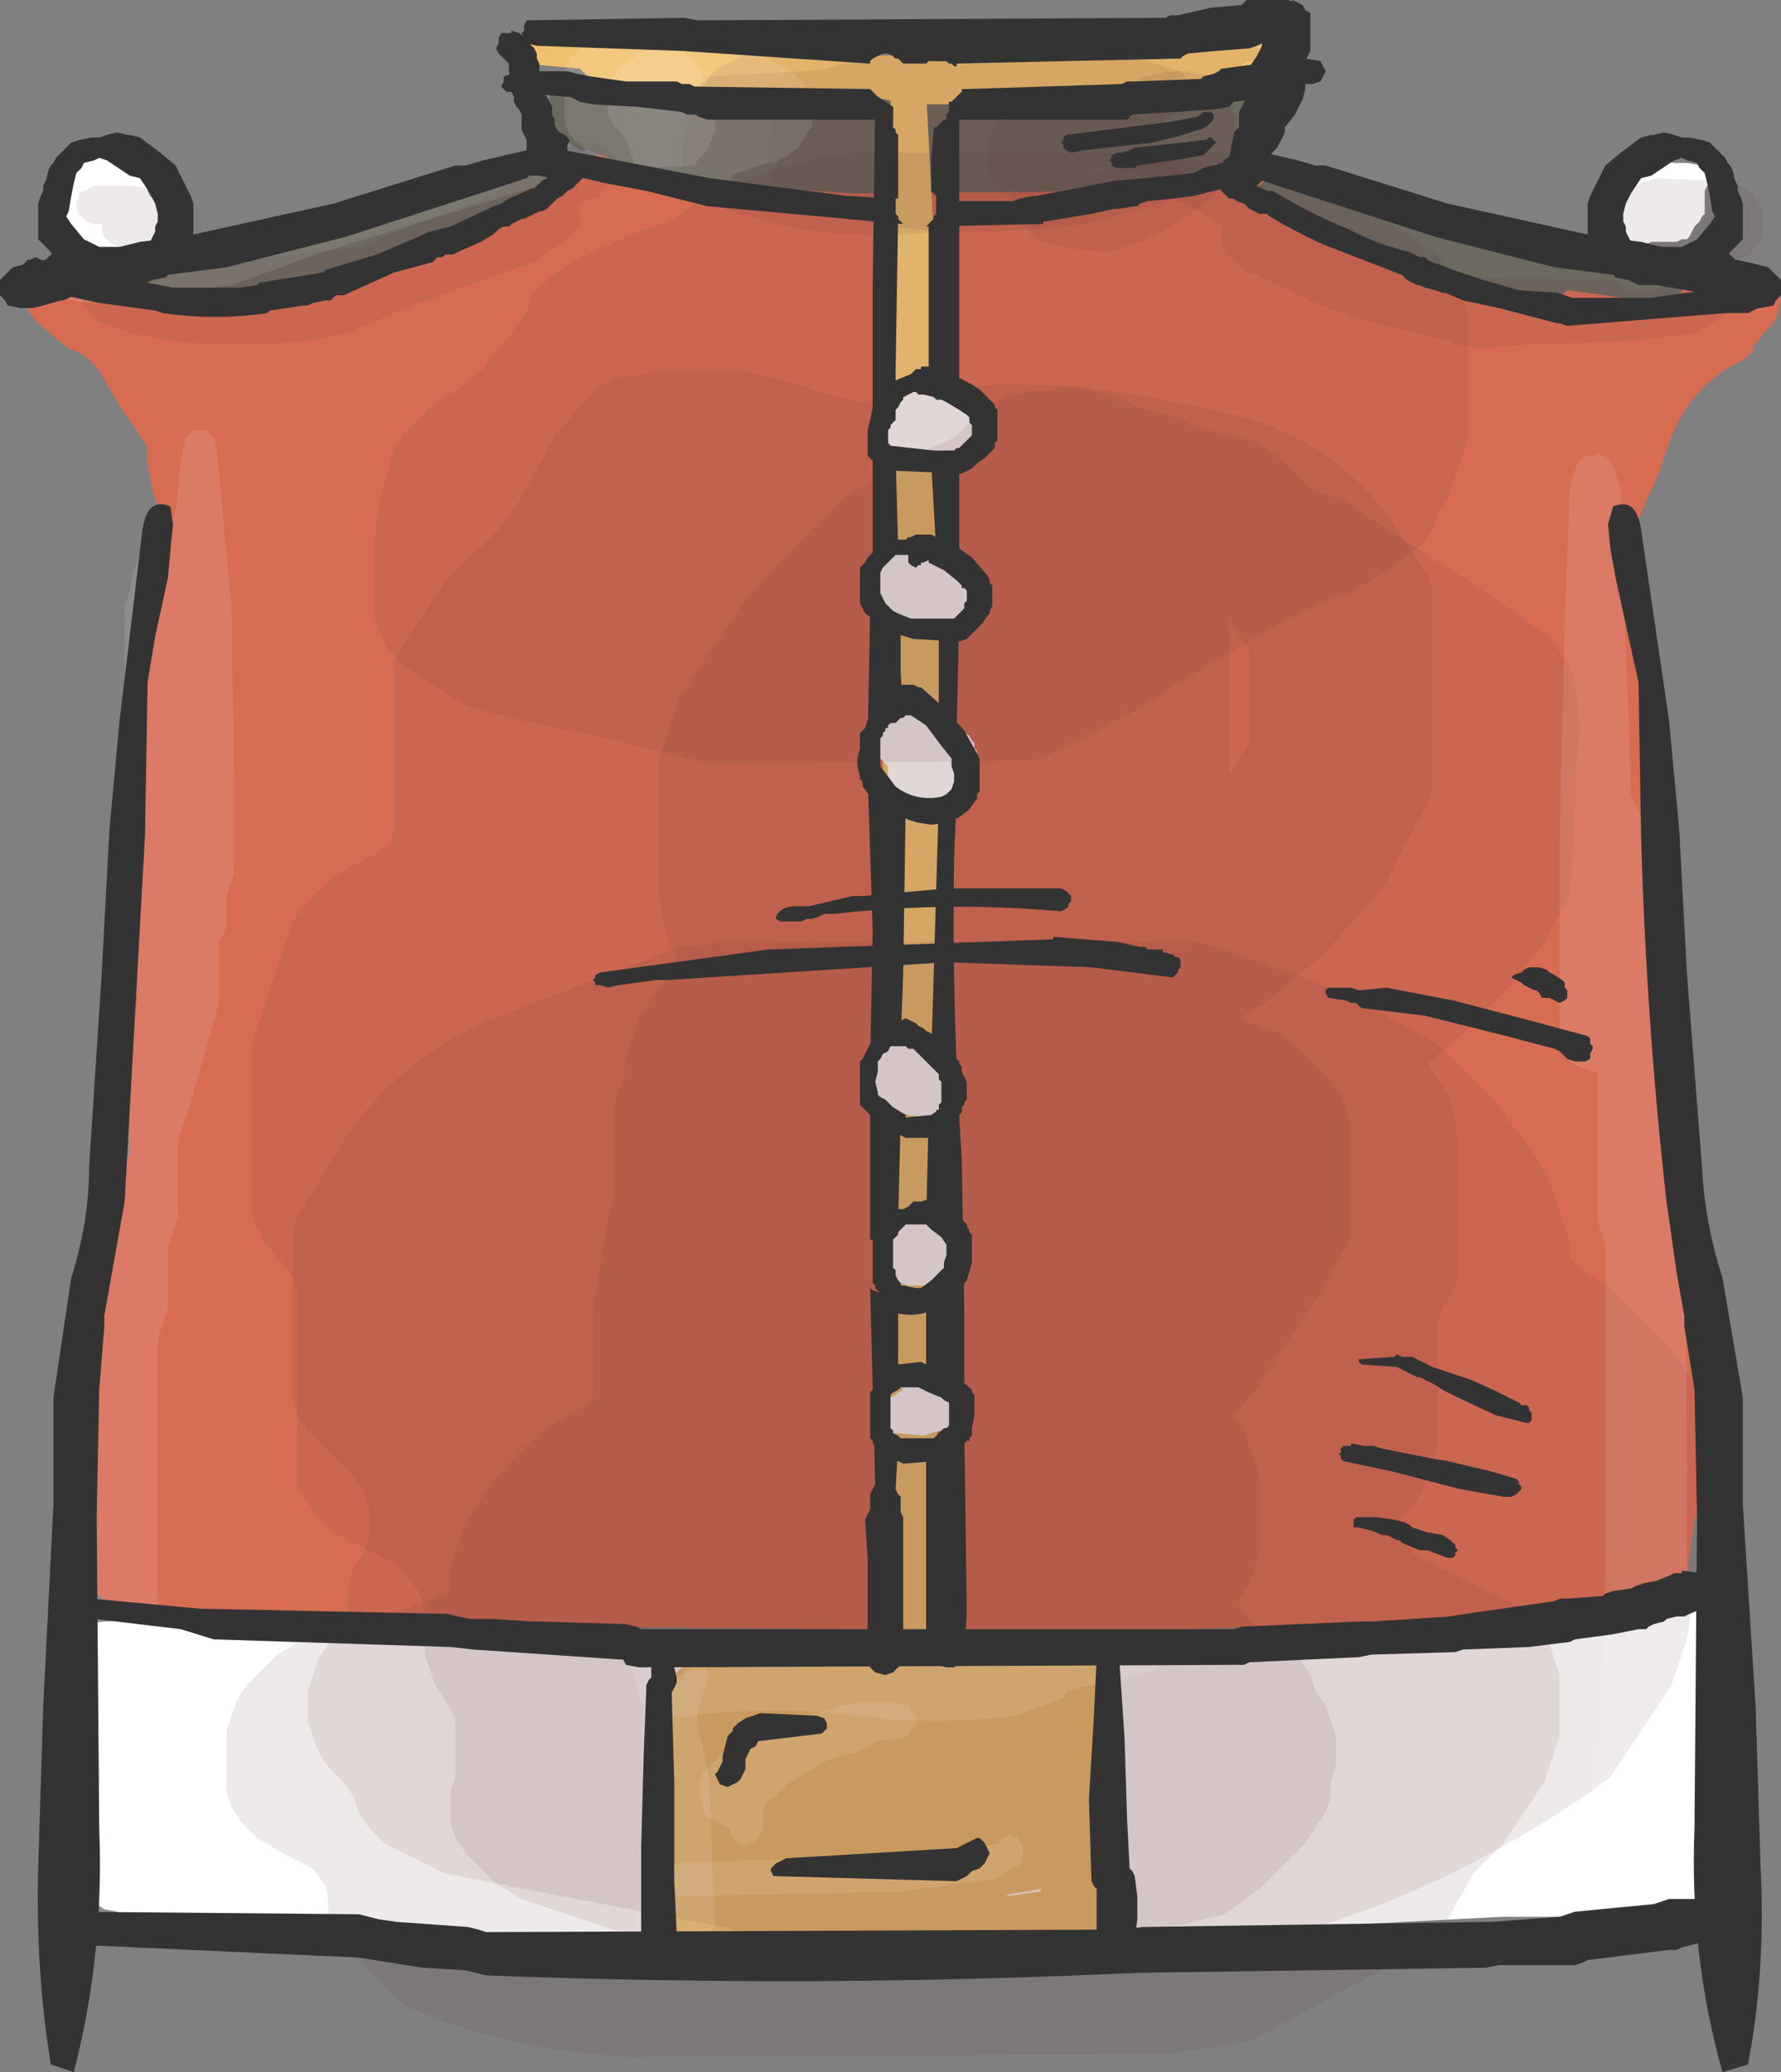 <?xml version="1.0" encoding="UTF-8" standalone="no"?>
<svg xmlns:xlink="http://www.w3.org/1999/xlink" height="40.7px" width="35.0px" xmlns="http://www.w3.org/2000/svg">
  <rect width="100%" height="100%" fill="#808080" stroke="none"/>
  <g transform="matrix(1.0, 0.0, 0.0, 1.0, 17.55, 15.9)">
    <path d="M2.15 -12.95 L4.7 -12.8 5.0 -12.7 5.45 -12.7 6.85 -12.95 Q9.75 -12.35 12.4 -11.4 L12.85 -11.2 14.35 -10.8 17.0 -10.45 17.4 -10.2 17.45 -10.05 17.4 -9.8 17.3 -9.55 17.1 -9.35 17.0 -9.2 16.9 -9.1 16.9 -9.0 16.8 -8.9 16.65 -8.8 Q15.6 -8.3 15.2 -7.05 L15.05 -6.6 14.8 -6.05 14.6 -5.55 14.55 -5.3 14.55 -5.1 14.6 -4.65 14.85 -0.5 15.05 1.45 15.45 4.45 15.6 5.4 15.45 6.15 15.35 6.35 15.6 8.05 15.7 8.45 Q16.2 10.05 16.15 11.6 L16.0 13.1 16.0 13.35 16.0 13.55 15.75 13.95 15.6 15.05 15.35 15.25 15.05 15.35 11.05 15.9 4.6 16.15 -6.15 16.05 -12.55 15.85 -15.4 15.6 -15.65 15.4 Q-15.6 13.65 -15.85 11.95 L-15.8 10.15 -15.65 8.75 -15.55 8.35 -15.45 7.55 -15.4 7.25 -15.35 7.05 -15.0 6.8 Q-15.1 2.3 -14.8 -2.3 L-14.35 -4.45 -14.25 -4.95 -14.35 -5.7 -14.55 -6.25 -14.65 -6.8 -14.65 -7.1 -14.9 -7.5 -15.15 -7.85 -15.45 -8.35 Q-15.7 -8.9 -16.2 -9.05 L-16.8 -9.55 -17.0 -9.8 -17.05 -10.0 Q-16.7 -10.6 -15.95 -10.3 L-14.95 -10.5 -13.6 -10.8 -11.95 -11.35 -8.6 -12.2 -7.75 -12.55 -4.45 -13.05 -0.75 -13.1 2.15 -12.95" fill="#d76c53" fill-rule="evenodd" stroke="none"/>
    <path d="M1.5 22.3 L1.45 22.35 Q-2.0 22.65 -5.4 22.45 L-9.75 22.1 -9.85 22.0 -12.3 21.95 -12.35 21.95 -13.35 21.9 -13.6 21.85 -13.7 21.75 -15.0 21.75 -15.25 21.65 -15.5 21.6 -15.65 21.5 -15.7 21.4 -15.75 21.3 -15.75 21.2 -15.75 21.1 -15.75 21.0 -15.75 20.95 -15.8 20.85 -15.85 20.75 -15.9 20.65 -15.95 20.55 -16.0 20.45 -16.0 20.35 -16.05 20.25 -16.05 20.2 -16.05 19.45 -16.05 18.5 -16.05 17.55 -16.1 17.45 -16.2 17.35 -16.2 17.2 -16.25 16.8 -16.2 16.45 -16.2 16.25 -16.15 16.15 -16.05 16.05 -16.0 16.0 Q-14.1 15.8 -12.25 15.95 L-5.85 16.25 -2.35 16.5 Q2.0 17.0 6.3 16.7 L12.95 16.15 14.2 16.0 14.4 15.95 15.2 15.85 15.35 15.8 15.5 15.75 15.85 15.7 15.95 15.6 16.1 15.55 16.25 15.55 16.25 15.5 16.45 15.6 16.6 15.7 16.65 15.8 16.7 15.85 16.7 15.95 16.7 16.05 16.7 16.15 16.7 16.25 16.65 16.35 16.6 16.45 16.6 16.5 16.55 16.6 16.5 16.7 16.45 16.8 16.45 16.9 16.4 17.0 16.4 17.1 16.35 17.2 16.4 18.4 16.4 19.9 16.35 21.0 16.35 21.1 16.25 21.2 16.2 21.3 16.0 21.4 15.95 21.5 15.95 21.6 15.9 21.7 15.8 21.75 15.75 21.85 15.7 21.85 15.5 21.9 15.25 21.85 15.1 21.75 11.95 21.75 2.45 22.25 1.5 22.3" fill="#ffffff" fill-rule="evenodd" stroke="none"/>
    <path d="M2.1 -13.9 L2.3 -13.85 2.4 -13.8 2.5 -13.8 3.3 -13.85 4.65 -13.95 4.8 -13.95 5.7 -13.95 5.9 -13.9 6.1 -13.9 6.3 -14.05 6.45 -14.1 6.6 -14.15 6.75 -14.2 6.8 -14.2 6.9 -14.25 7.0 -14.25 7.2 -14.2 7.25 -14.1 7.3 -14.05 7.35 -13.95 7.35 -13.9 7.35 -13.8 7.3 -13.75 7.25 -13.65 7.2 -13.6 7.1 -13.5 7.1 -13.45 7.05 -13.4 7.0 -13.3 7.0 -13.2 6.95 -13.1 6.9 -13.0 6.85 -12.95 6.8 -12.85 6.7 -12.8 6.6 -12.7 6.3 -12.55 6.15 -12.5 6.05 -12.4 5.95 -12.35 5.9 -12.25 4.8 -12.15 -0.8 -12.1 -3.1 -12.25 -4.25 -12.4 -5.4 -12.65 -5.55 -12.7 -5.6 -12.8 -5.75 -12.85 -6.0 -12.95 -6.15 -12.95 -6.3 -13.05 -6.4 -13.1 -6.5 -13.2 -6.55 -13.25 -6.65 -13.35 -6.7 -13.4 -6.75 -13.5 -6.75 -13.55 -6.75 -13.65 -6.75 -13.7 -6.75 -13.8 -6.75 -13.85 -6.75 -13.95 -6.75 -14.05 -6.75 -14.15 -6.75 -14.25 -6.7 -14.3 -6.6 -14.4 -6.5 -14.45 -6.4 -14.45 -6.3 -14.45 -5.5 -14.35 -5.3 -14.35 -4.7 -14.2 -1.25 -14.0 1.9 -13.95 2.1 -13.9" fill="#6c6960" fill-rule="evenodd" stroke="none"/>
    <path d="M0.55 -15.2 L0.6 -15.1 0.9 -9.3 0.9 -3.4 0.9 2.6 0.9 8.55 0.85 14.55 0.85 15.65 0.85 15.75 0.8 15.85 0.8 15.95 0.8 16.05 0.8 16.1 0.8 16.2 0.75 16.3 0.7 16.4 0.55 16.5 0.35 16.55 0.1 16.5 0.0 16.4 -0.1 16.3 -0.1 16.2 -0.15 16.1 -0.15 16.05 -0.15 15.95 -0.15 15.85 -0.2 15.75 -0.25 9.95 -0.2 4.05 -0.2 -1.95 -0.2 -7.9 -0.05 -13.85 0.0 -15.0 0.05 -15.1 0.1 -15.2 0.35 -15.25 0.55 -15.2" fill="#f0c270" fill-rule="evenodd" stroke="none"/>
    <path d="M0.0 -13.9 L-0.15 -13.95 -0.65 -14.0 -1.5 -13.95 -1.6 -13.9 -1.75 -13.9 -3.3 -13.9 -3.75 -13.95 -3.95 -14.0 -4.25 -14.05 -4.4 -14.05 -4.5 -14.1 -5.4 -14.15 -5.65 -14.2 -5.75 -14.3 -5.95 -14.35 -6.05 -14.45 -6.15 -14.55 -7.25 -14.65 -7.4 -14.7 -7.5 -14.8 -7.5 -14.9 -7.5 -15.0 -7.4 -15.1 -7.25 -15.15 -6.75 -15.15 -6.75 -15.2 -5.0 -15.2 -4.8 -15.15 -4.7 -15.05 -3.0 -15.05 -2.75 -14.95 -2.55 -14.9 -1.9 -14.85 -1.65 -14.8 4.1 -14.85 4.2 -14.85 4.65 -15.0 4.85 -15.0 6.1 -15.1 6.2 -15.1 7.5 -15.15 7.7 -15.1 7.8 -15.0 7.85 -14.9 7.9 -14.8 7.9 -14.7 7.85 -14.65 7.85 -14.55 7.75 -14.45 7.65 -14.4 7.5 -14.35 6.45 -14.3 6.4 -14.3 4.9 -14.2 4.75 -14.15 4.35 -14.05 4.25 -14.05 3.3 -13.95 3.15 -13.9 3.0 -13.85 0.25 -13.85 0.0 -13.9" fill="#f0c270" fill-rule="evenodd" stroke="none"/>
    <path d="M2.5 16.7 L3.9 16.75 4.1 16.8 4.25 16.9 4.3 17.0 4.35 17.1 4.4 17.2 4.4 17.25 4.4 17.35 4.4 17.45 4.4 17.55 4.4 17.65 4.35 17.75 4.35 17.85 4.3 17.9 4.2 18.0 4.05 18.1 4.0 18.2 4.0 18.3 4.0 18.6 4.0 18.7 4.0 18.75 4.0 18.95 4.0 19.05 4.0 19.35 4.0 19.6 4.0 19.7 4.1 19.8 4.25 19.9 4.3 20.0 4.35 20.1 4.4 20.2 4.4 20.25 4.4 20.35 4.4 20.45 4.4 20.55 4.35 20.65 4.3 20.75 4.25 20.85 4.1 20.95 4.0 21.0 4.0 21.1 4.0 21.3 4.0 21.5 4.0 21.6 4.0 21.75 4.0 21.85 4.0 22.05 3.95 22.15 3.9 22.25 3.85 22.35 3.7 22.45 3.5 22.5 3.3 22.45 3.25 22.45 -3.85 22.4 -4.1 22.35 -4.25 22.25 -4.3 22.15 -4.3 22.05 -4.35 21.95 -4.35 21.85 -4.35 21.75 -4.35 21.7 -4.35 21.6 -4.35 21.5 -4.35 21.4 -4.4 21.3 -4.5 21.2 -4.5 21.1 -4.5 20.75 -4.5 20.55 -4.5 20.45 -4.5 20.35 -4.5 20.0 -4.5 19.25 -4.5 19.05 -4.55 18.95 -4.6 18.85 -4.65 18.75 -4.75 18.7 -4.75 18.6 -4.75 18.5 -4.75 18.4 -4.75 18.3 -4.75 18.2 -4.75 18.1 -4.7 18.05 -4.65 17.95 -4.6 17.85 -4.5 17.75 -4.5 17.65 -4.5 17.55 -4.5 17.45 -4.5 17.35 -4.5 17.25 -4.45 17.2 -4.4 17.1 -4.3 17.0 -4.2 16.9 -4.1 16.8 -3.85 16.75 -3.75 16.75 -1.25 16.7 -1.2 16.6 -1.1 16.55 -1.05 16.55 -0.85 16.5 1.0 16.6 2.5 16.7 M2.65 21.25 L2.3 21.3 2.2 21.35 2.9 21.25 2.9 21.2 2.65 21.25" fill="#f0c270" fill-rule="evenodd" stroke="none"/>
    <path d="M-8.6 -12.5 L-8.5 -12.5 -8.35 -12.45 -8.25 -12.35 -8.15 -12.35 -7.95 -12.4 -7.8 -12.45 -7.65 -12.55 -7.4 -12.65 -7.3 -12.7 -7.15 -12.75 -7.0 -12.8 -6.8 -12.8 -6.65 -12.75 -6.6 -12.65 -6.55 -12.6 -6.5 -12.5 -6.5 -12.45 -6.55 -12.35 -6.55 -12.3 -6.7 -12.25 -6.95 -12.05 -7.3 -11.85 -7.5 -11.75 -7.6 -11.7 -7.65 -11.7 -7.75 -11.65 -7.85 -11.65 -8.05 -11.6 -8.15 -11.5 -8.3 -11.45 -8.35 -11.4 -9.5 -11.05 -10.5 -10.75 -11.0 -10.55 -12.15 -10.3 -14.9 -10.1 -15.05 -10.15 -15.1 -10.25 -15.15 -10.35 -15.15 -10.45 -15.1 -10.55 -15.05 -10.6 -14.55 -10.8 -13.85 -10.9 -13.75 -10.95 -13.7 -10.95 -11.45 -11.35 -10.55 -11.65 -9.15 -12.15 -9.05 -12.2 -8.95 -12.3 -8.75 -12.45 -8.6 -12.5" fill="#6c6960" fill-rule="evenodd" stroke="none"/>
    <path d="M9.7 -10.85 L9.6 -10.9 9.5 -10.95 9.35 -10.95 9.25 -11.05 8.95 -11.2 8.45 -11.5 8.15 -11.6 8.0 -11.65 7.85 -11.7 7.55 -11.8 7.5 -11.9 7.45 -11.95 7.4 -12.0 7.3 -12.0 7.2 -12.05 7.15 -12.1 7.15 -12.2 7.2 -12.25 7.25 -12.3 7.3 -12.35 7.5 -12.35 7.8 -12.35 8.65 -12.15 9.7 -11.75 10.5 -11.45 Q11.15 -11.15 11.9 -11.1 L13.5 -10.85 13.75 -10.8 15.1 -10.8 15.25 -10.75 15.3 -10.65 15.4 -10.6 15.45 -10.5 15.45 -10.45 15.5 -10.35 15.5 -10.3 15.5 -10.2 15.5 -10.15 15.4 -10.1 15.4 -10.0 15.3 -10.0 15.0 -10.0 14.6 -10.0 14.0 -10.1 13.25 -10.2 13.2 -10.15 13.15 -10.05 13.1 -10.0 13.1 -9.95 11.85 -10.0 11.1 -10.25 Q10.4 -10.5 9.8 -10.85 L9.7 -10.85" fill="#6c6960" fill-rule="evenodd" stroke="none"/>
    <path d="M1.45 -7.95 L1.55 -7.9 1.55 -7.85 1.6 -7.75 1.6 -7.65 1.6 -7.6 1.6 -7.45 1.6 -7.3 1.6 -7.15 1.6 -7.05 1.55 -7.0 1.5 -6.95 1.45 -6.85 1.3 -6.8 1.1 -6.8 0.3 -6.8 0.15 -6.85 0.05 -6.95 0.0 -7.0 -0.1 -7.1 -0.2 -7.25 -0.25 -7.3 -0.25 -7.4 -0.25 -7.45 -0.25 -7.55 -0.25 -7.6 -0.25 -7.7 -0.25 -7.75 -0.25 -7.85 -0.25 -7.9 -0.2 -8.0 -0.1 -8.05 0.0 -8.1 0.25 -8.1 0.3 -8.2 0.35 -8.25 0.4 -8.25 0.5 -8.3 0.65 -8.25 1.0 -8.2 1.15 -8.15 1.25 -8.1 1.35 -8.05 1.45 -7.95" fill="#ffffff" fill-rule="evenodd" stroke="none"/>
    <path d="M1.45 -4.65 L1.5 -4.6 1.55 -4.5 1.65 -4.4 1.65 -4.35 1.65 -4.25 1.65 -4.2 1.65 -4.1 1.65 -4.05 1.6 -4.0 1.6 -3.9 1.55 -3.8 1.5 -3.75 1.45 -3.7 1.4 -3.6 1.2 -3.55 1.1 -3.55 0.7 -3.55 0.25 -3.75 0.0 -3.9 -0.3 -4.15 -0.3 -4.25 -0.3 -4.3 -0.3 -4.4 -0.3 -4.45 -0.3 -4.55 -0.3 -4.6 -0.3 -4.7 -0.25 -4.75 -0.2 -4.85 -0.15 -4.9 -0.15 -5.0 -0.1 -5.05 -0.05 -5.1 0.0 -5.15 0.1 -5.15 0.2 -5.15 0.35 -5.1 0.5 -5.05 0.8 -5.05 0.9 -5.0 1.0 -4.95 1.1 -4.9 1.25 -4.85 1.35 -4.8 1.4 -4.7 1.45 -4.65" fill="#ffffff" fill-rule="evenodd" stroke="none"/>
    <path d="M0.4 -2.0 L0.55 -1.95 0.9 -1.85 1.25 -1.6 1.5 -1.45 1.55 -1.35 1.6 -1.3 1.6 -1.2 1.65 -1.15 1.65 -1.05 1.65 -1.0 1.65 -0.9 1.65 -0.75 1.6 -0.7 1.6 -0.6 1.55 -0.55 1.5 -0.5 1.45 -0.4 1.4 -0.3 1.3 -0.25 1.25 -0.2 1.1 -0.2 0.3 -0.2 0.15 -0.25 0.05 -0.3 0.0 -0.4 -0.05 -0.45 -0.1 -0.55 -0.1 -0.6 -0.1 -0.7 -0.1 -0.75 -0.1 -0.85 -0.15 -0.9 -0.25 -1.0 -0.3 -1.05 -0.3 -1.15 -0.3 -1.2 -0.3 -1.3 -0.3 -1.35 -0.3 -1.45 -0.3 -1.5 -0.3 -1.6 -0.3 -1.65 -0.3 -1.75 -0.3 -1.8 -0.25 -1.9 -0.15 -1.95 0.0 -2.0 0.4 -2.0" fill="#ffffff" fill-rule="evenodd" stroke="none"/>
    <path d="M0.9 4.6 L1.0 4.65 1.1 4.75 1.15 4.8 1.15 4.9 1.2 4.95 1.15 5.1 1.15 5.35 1.15 5.5 1.15 5.55 1.1 5.65 1.05 5.7 1.05 5.8 1.0 5.85 0.95 5.9 0.9 5.9 0.75 6.0 0.6 6.05 0.3 6.0 0.15 5.95 0.1 5.9 0.0 5.9 -0.15 5.85 -0.25 5.75 -0.35 5.7 -0.4 5.65 -0.4 5.55 -0.4 5.5 -0.4 5.4 -0.4 5.25 -0.4 5.05 -0.4 4.95 -0.35 4.9 -0.35 4.8 -0.35 4.75 -0.3 4.65 -0.25 4.6 -0.1 4.55 0.7 4.55 0.9 4.6" fill="#ffffff" fill-rule="evenodd" stroke="none"/>
    <path d="M1.15 7.95 L1.2 8.05 1.3 8.1 1.3 8.2 1.3 8.25 1.3 8.4 1.3 8.55 1.3 8.65 1.25 8.7 1.25 8.8 1.2 8.85 1.15 8.95 1.15 9.0 1.05 9.1 1.0 9.15 0.85 9.25 0.8 9.3 0.7 9.35 0.6 9.35 0.3 9.35 0.15 9.3 0.1 9.25 0.0 9.15 -0.05 9.1 -0.15 8.95 -0.15 8.85 -0.15 8.8 -0.15 8.65 -0.15 8.5 -0.15 8.4 -0.15 8.35 -0.1 8.25 -0.05 8.2 0.1 8.15 0.35 8.1 0.4 8.0 0.45 7.95 0.5 7.95 0.6 7.9 1.0 7.9 1.15 7.95" fill="#ffffff" fill-rule="evenodd" stroke="none"/>
    <path d="M0.95 11.15 L1.05 11.25 1.1 11.3 1.15 11.4 1.15 11.45 1.2 11.55 1.2 11.6 1.25 11.7 1.25 11.75 1.25 11.85 1.2 11.9 1.2 12.0 1.15 12.05 1.1 12.15 0.95 12.2 0.75 12.25 0.6 12.3 0.1 12.25 -0.05 12.25 -0.1 12.15 -0.15 12.1 -0.15 12.0 -0.15 11.95 -0.15 11.85 -0.15 11.8 -0.15 11.7 -0.05 11.55 0.05 11.5 0.1 11.45 0.2 11.4 0.15 11.3 0.05 11.2 0.0 11.15 0.0 11.1 0.05 11.0 0.1 10.95 0.2 10.9 0.45 11.0 0.7 11.1 0.95 11.15" fill="#ffffff" fill-rule="evenodd" stroke="none"/>
    <path d="M-15.9 -13.0 L-15.1 -13.0 -14.95 -12.95 -14.85 -12.9 -14.8 -12.8 -14.75 -12.75 -14.75 -12.65 -14.7 -12.6 -14.7 -12.5 -14.65 -12.45 -14.65 -12.35 -14.65 -12.3 -14.65 -12.2 -14.65 -12.15 -14.6 -12.05 -14.45 -11.9 -14.35 -11.75 -14.35 -11.7 -14.35 -11.6 -14.35 -11.55 -14.35 -11.45 -14.35 -11.4 -14.4 -11.3 -14.4 -11.25 -14.45 -11.15 -14.55 -11.1 -14.6 -11.05 -14.65 -10.95 -14.8 -10.95 -15.0 -10.9 -15.6 -10.9 -15.75 -10.95 -15.9 -11.05 -16.05 -11.1 -16.15 -11.15 -16.25 -11.25 -16.35 -11.3 -16.45 -11.4 -16.5 -11.45 -16.6 -11.55 -16.6 -11.65 -16.6 -11.7 -16.6 -11.85 -16.6 -12.0 -16.6 -12.15 -16.6 -12.2 -16.55 -12.3 -16.55 -12.35 -16.5 -12.45 -16.5 -12.5 -16.45 -12.6 -16.35 -12.65 -16.2 -12.8 -16.05 -12.95 -15.9 -13.0" fill="#ffffff" fill-rule="evenodd" stroke="none"/>
    <path d="M15.0 -12.75 L15.35 -12.7 15.6 -12.7 15.9 -12.65 16.0 -12.6 16.05 -12.55 16.05 -12.5 16.05 -12.4 16.05 -12.3 16.0 -12.25 15.95 -12.15 15.95 -12.1 15.95 -12.0 15.95 -11.95 15.95 -11.85 15.95 -11.8 15.95 -11.7 15.9 -11.65 15.85 -11.55 15.8 -11.5 15.75 -11.45 15.65 -11.25 15.6 -11.2 15.5 -11.2 15.4 -11.15 15.3 -11.15 15.1 -11.15 15.0 -11.15 14.9 -11.15 14.8 -11.1 14.4 -11.1 14.25 -11.15 14.15 -11.2 14.1 -11.3 14.0 -11.35 13.95 -11.45 13.9 -11.55 13.9 -11.65 13.9 -11.75 13.9 -11.9 13.95 -12.1 13.95 -12.2 14.0 -12.3 14.05 -12.35 14.1 -12.4 14.2 -12.5 14.25 -12.55 14.3 -12.55 14.4 -12.65 14.5 -12.65 14.6 -12.7 14.9 -12.7 15.0 -12.75" fill="#ffffff" fill-rule="evenodd" stroke="none"/>
    <path d="M6.5 -7.8 Q8.75 -7.3 9.95 -5.45 L10.5 -4.6 10.6 -4.3 10.6 -4.0 10.6 -3.4 10.6 -2.8 10.6 -2.5 10.6 -1.6 10.6 -1.0 10.6 -0.4 10.5 -0.1 10.0 0.8 9.7 1.4 9.5 1.7 8.4 2.9 7.3 3.8 6.8 4.1 7.6 4.4 8.0 4.7 8.3 5.0 8.6 5.3 8.8 5.6 8.9 5.9 9.0 6.2 9.0 6.5 9.0 6.8 9.0 7.4 9.0 7.7 9.0 8.0 9.0 8.3 8.9 8.6 8.7 8.9 8.4 9.5 8.0 10.1 7.8 10.4 7.2 11.3 6.7 11.9 6.9 12.2 7.0 12.5 7.1 12.8 7.2 13.1 7.2 13.4 7.2 13.7 7.2 14.0 7.2 14.3 7.2 14.6 7.1 14.9 7.0 15.2 6.8 15.5 6.85 15.75 7.2 16.1 7.6 16.4 8.0 16.7 8.2 17.0 8.3 17.3 8.5 17.6 8.6 17.9 8.7 18.2 8.7 18.5 8.7 18.8 8.6 19.1 8.6 19.4 8.5 19.7 8.3 20.0 8.1 20.3 7.5 20.9 7.2 21.2 6.8 21.5 6.5 21.7 4.9 22.1 4.1 22.3 3.7 22.35 Q-0.55 22.8 -4.8 22.2 L-5.5 22.0 -6.4 21.7 -7.3 21.4 -7.8 21.1 -8.1 20.8 -8.4 20.5 -8.6 20.2 -8.7 19.9 -8.7 19.6 -8.7 19.3 -8.6 19.0 -8.6 18.7 -8.6 18.4 -8.6 18.1 -8.6 17.85 -8.8 17.5 -9.0 17.2 -9.1 16.9 -9.2 16.6 -9.2 16.3 -9.2 16.0 -9.2 15.7 -9.3 15.4 -9.5 15.1 -9.8 14.8 -10.4 14.5 -11.0 14.2 -11.3 13.9 -11.5 13.6 -11.7 13.3 -11.7 13.0 -11.7 12.7 -11.7 12.1 -11.7 11.5 -11.7 11.2 -11.7 10.6 -11.7 10.0 -11.7 9.4 -11.85 9.1 -12.1 8.8 -12.35 8.5 -12.5 8.2 -12.6 7.9 -12.6 7.6 -12.6 7.0 -12.6 6.4 -12.6 6.1 -12.6 5.5 -12.6 4.9 -12.6 4.6 -12.5 4.3 -12.4 4.0 -12.3 3.7 -12.1 3.1 -12.0 2.8 -11.9 2.5 -11.8 2.2 -11.6 1.9 -11.3 1.6 -11.0 1.3 -10.4 1.0 -9.9 0.7 -9.8 0.4 -9.8 0.1 -9.8 -0.5 -9.8 -1.1 -9.8 -1.4 -9.8 -2.0 -9.8 -2.6 -9.8 -2.9 -9.65 -3.2 -8.85 -4.4 -8.6 -4.7 -8.3 -5.0 Q-7.65 -5.5 -7.3 -6.15 L-6.6 -7.4 -5.8 -8.3 -5.4 -8.5 -4.8 -8.55 -4.8 -8.6 -2.8 -8.6 -1.9 -8.35 -1.1 -8.1 -0.6 -8.0 Q2.45 -8.7 5.5 -8.0 L6.5 -7.8 M6.6 -3.75 L6.6 -3.7 6.6 -2.8 6.6 -1.9 6.6 -1.0 6.6 -0.7 6.65 -0.7 6.8 -1.0 7.0 -1.3 7.0 -2.2 7.0 -3.1 6.6 -3.75" fill="#663333" fill-opacity="0.102" fill-rule="evenodd" stroke="none"/>
    <path d="M8.2 -6.3 L8.8 -6.1 10.2 -5.2 11.6 -4.3 12.9 -3.4 13.1 -3.1 13.3 -2.8 13.4 -2.5 13.5 -1.55 13.4 -0.7 13.4 -0.1 13.35 1.1 13.3 1.7 12.8 2.6 12.15 3.45 11.25 4.35 10.5 5.0 10.7 5.3 10.9 5.6 11.0 5.9 11.1 6.5 11.1 7.1 11.1 7.7 11.1 8.0 11.1 8.9 11.1 9.2 11.0 9.5 10.8 9.8 10.7 10.1 10.7 10.4 10.7 10.7 10.7 11.0 10.7 11.6 10.7 11.9 10.7 12.5 10.6 12.8 10.5 13.1 10.4 13.4 10.2 13.7 9.9 14.0 10.0 14.3 10.2 14.6 10.8 14.9 11.4 15.2 12.0 15.5 12.5 15.8 12.7 16.1 12.9 16.4 13.0 16.7 13.1 17.0 13.1 17.3 13.1 17.6 13.1 17.9 13.1 18.2 13.0 18.5 12.9 18.8 12.8 19.1 12.6 19.4 12.4 19.7 12.2 20.0 12.0 20.3 11.4 20.9 10.9 21.8 9.85 22.65 7.2 24.1 7.0 24.2 5.4 24.45 -5.2 24.5 Q-7.5 24.4 -9.6 23.5 L-9.9 23.2 -10.2 22.9 -10.5 22.6 -10.75 22.3 -11.1 21.7 -11.1 21.4 -11.15 21.15 -11.4 20.8 -12.0 20.5 -12.5 20.2 -12.8 19.9 -13.0 19.6 -13.1 19.3 -13.1 19.0 -13.1 18.7 -13.1 18.4 -13.1 18.1 -13.0 17.8 -12.9 17.5 -12.7 17.2 -12.4 16.9 -12.1 16.6 -11.6 16.3 -10.1 15.9 -8.75 15.4 -8.7 15.2 -8.7 14.9 -8.6 14.6 -8.5 14.3 -8.4 14.0 -8.2 13.7 -8.0 13.4 -7.8 13.1 -7.5 12.8 -6.9 12.2 -6.4 11.9 -5.9 11.6 -5.9 11.0 -5.9 10.4 -5.9 9.8 -5.8 9.2 -5.6 8.0 -5.5 7.7 -5.5 7.4 -5.5 7.1 -5.5 6.8 -5.5 6.5 -5.5 6.2 -5.5 5.9 -5.4 5.6 -5.3 5.3 -5.3 5.0 -5.2 4.7 -5.1 4.4 -5.0 4.1 -4.8 3.8 -4.6 3.5 -4.3 3.2 -4.25 2.9 -4.4 2.6 -4.5 2.3 -4.6 1.7 -4.6 1.1 -4.6 0.5 -4.6 0.2 -4.6 -0.7 -4.6 -1.0 -4.5 -1.3 -4.4 -1.6 -4.3 -1.9 -4.2 -2.2 -3.6 -3.1 -2.95 -4.05 -2.2 -4.9 -1.0 -6.1 -0.5 -6.4 -0.1 -6.7 0.4 -6.95 1.2 -7.3 1.5 -7.6 1.8 -7.9 2.2 -8.1 2.6 -8.2 3.2 -8.25 3.2 -8.3 3.6 -8.3 4.4 -8.1 4.8 -7.9 5.6 -7.7 6.0 -7.5 6.4 -7.4 7.2 -7.2 7.6 -6.9 7.9 -6.6 8.1 -6.4 8.2 -6.3" fill="#663333" fill-opacity="0.102" fill-rule="evenodd" stroke="none"/>
    <path d="M11.0 4.9 L11.3 5.2 11.6 5.5 11.9 5.8 12.1 6.1 12.55 6.7 12.9 7.3 13.0 7.6 13.1 7.9 13.2 8.2 13.3 8.5 13.3 8.8 13.6 9.1 14.1 9.4 14.4 9.7 14.7 10.0 15.0 10.3 15.3 10.6 15.5 10.9 15.7 11.2 15.8 11.5 15.85 11.8 15.9 12.4 15.9 13.3 15.9 14.5 15.6 16.3 15.3 17.2 15.1 17.5 14.9 17.8 14.7 18.1 14.5 18.4 14.3 18.7 14.1 19.0 13.7 19.3 Q6.85 24.0 -1.3 22.35 L-8.8 20.9 -9.4 20.6 -10.0 20.3 -10.3 20.0 -10.5 19.7 -10.6 19.4 -10.8 19.1 -11.1 18.8 -11.3 18.5 -11.4 18.2 -11.5 17.9 -11.5 17.6 -11.5 17.3 -11.4 17.0 -11.3 16.7 -11.1 16.4 -10.8 16.1 -10.7 15.8 -10.7 15.5 -10.7 15.2 -10.6 14.9 -10.4 14.6 -10.3 14.3 -10.3 14.0 -10.3 13.7 -10.4 13.4 -10.6 13.1 -10.9 12.8 -11.2 12.5 -11.5 12.2 -11.7 11.9 -11.8 11.6 -11.8 11.3 -11.8 11.0 -11.8 10.7 -11.8 10.1 -11.8 9.5 -11.8 8.6 -11.8 8.3 -11.7 8.0 -10.8 6.5 Q-9.65 4.8 -7.7 4.05 L-4.2 2.7 -3.6 2.65 -3.6 2.6 6.0 2.6 6.8 2.85 8.3 3.4 9.6 4.0 10.7 4.6 11.0 4.9" fill="#663333" fill-opacity="0.102" fill-rule="evenodd" stroke="none"/>
    <path d="M7.6 -12.7 L8.2 -12.4 8.8 -12.1 9.8 -11.5 10.7 -10.9 10.9 -10.6 11.1 -10.3 11.2 -10.0 11.3 -9.7 11.3 -9.4 11.3 -9.1 11.3 -8.8 11.3 -8.5 11.3 -8.2 11.3 -7.9 11.3 -7.3 11.2 -7.0 11.1 -6.7 11.0 -6.4 10.9 -6.1 10.7 -5.8 10.6 -5.5 10.4 -5.2 10.0 -4.9 Q9.35 -4.4 8.55 -4.1 7.65 -3.75 6.85 -3.2 L5.6 -2.5 5.2 -2.2 4.7 -1.9 4.1 -1.6 3.5 -1.3 2.9 -1.0 2.4 -0.95 -3.6 -0.9 -4.4 -1.1 -5.6 -1.4 -7.1 -1.7 -8.3 -2.0 -8.8 -2.3 -9.3 -2.6 -9.7 -2.9 -9.95 -3.2 -10.1 -3.5 -10.2 -3.8 -10.2 -4.1 -10.2 -4.7 -10.2 -5.3 -10.05 -6.2 -9.8 -7.1 -9.6 -7.4 -9.3 -7.7 -9.0 -8.0 -8.5 -8.3 -8.1 -8.6 -7.9 -8.9 -7.6 -9.2 -7.4 -9.5 -7.2 -9.8 -7.1 -10.1 -6.8 -10.4 -6.4 -10.7 -5.8 -11.0 -5.1 -11.3 -4.3 -11.6 -3.9 -11.9 -3.4 -12.2 -3.0 -12.4 -2.6 -12.5 -2.2 -12.6 -1.8 -12.7 -1.4 -12.8 -0.8 -12.85 -0.8 -12.9 6.8 -12.9 7.6 -12.7" fill="#663333" fill-opacity="0.102" fill-rule="evenodd" stroke="none"/>
    <path d="M1.9 -15.25 L3.0 -15.2 4.2 -15.15 4.9 -15.0 5.0 -14.95 5.5 -14.9 5.55 -14.9 5.7 -14.9 5.85 -14.95 5.95 -15.0 6.1 -15.0 6.3 -15.05 6.65 -15.05 6.7 -15.1 6.8 -15.1 6.9 -15.1 7.05 -15.05 7.1 -15.0 7.25 -14.9 7.3 -14.85 7.3 -14.8 7.25 -14.7 7.15 -14.7 7.05 -14.7 7.0 -14.7 6.9 -14.65 6.8 -14.6 6.7 -14.55 6.6 -14.55 6.4 -14.5 6.4 -14.45 6.4 -14.35 6.4 -14.25 6.4 -14.2 6.4 -14.1 6.4 -14.05 6.5 -13.95 6.55 -13.9 6.6 -13.8 6.65 -13.75 6.65 -13.65 6.7 -13.6 6.7 -13.5 6.7 -13.45 6.7 -13.35 6.7 -13.3 6.7 -13.2 6.65 -13.15 6.65 -13.05 6.6 -13.0 6.6 -12.9 6.55 -12.85 6.5 -12.75 6.45 -12.7 6.35 -12.65 6.3 -12.55 6.25 -12.45 6.15 -12.4 6.0 -12.3 5.9 -12.25 5.75 -12.2 5.65 -12.1 5.55 -12.0 4.0 -11.55 Q1.55 -11.1 -0.9 -11.6 L-1.4 -11.75 -1.6 -11.8 -1.8 -11.85 -2.0 -11.95 -2.15 -12.0 -2.2 -12.1 -2.3 -12.15 -2.3 -12.25 -2.35 -12.3 -2.35 -12.4 -2.4 -12.5 -2.4 -12.6 -2.45 -12.8 -2.45 -12.9 -2.45 -13.05 -2.45 -13.15 -2.45 -13.2 -2.4 -13.3 -2.4 -13.4 -2.4 -13.5 -2.5 -13.55 -2.65 -13.6 -2.8 -13.6 -2.95 -13.65 -3.5 -13.65 -3.65 -13.7 -3.75 -13.8 -3.8 -13.85 -3.8 -13.95 -3.8 -14.0 -3.8 -14.1 -3.8 -14.15 -3.8 -14.25 -3.7 -14.3 -3.65 -14.35 -3.6 -14.4 -1.8 -14.5 -1.3 -14.55 -1.15 -14.6 -0.2 -14.95 1.45 -15.2 1.9 -15.25 M4.0 -12.6 L3.85 -12.55 3.8 -12.45 5.15 -12.85 5.5 -13.05 5.55 -13.15 5.6 -13.25 5.7 -13.3 5.55 -13.45 5.35 -13.55 5.0 -13.1 4.65 -12.85 4.25 -12.65 4.1 -12.65 4.0 -12.6" fill="#663333" fill-opacity="0.102" fill-rule="evenodd" stroke="none"/>
    <path d="M0.2 -15.05 L0.4 -15.1 0.6 -15.1 2.4 -15.1 4.25 -14.9 5.65 -14.5 5.7 -14.45 5.75 -14.35 5.8 -14.3 5.8 -14.2 5.8 -14.15 5.8 -14.05 5.8 -14.0 5.8 -13.9 5.75 -13.85 5.75 -13.75 5.7 -13.7 5.55 -13.6 5.45 -13.55 5.4 -13.5 5.35 -13.5 5.5 -13.4 5.65 -13.35 5.7 -13.25 5.7 -13.2 5.75 -13.1 5.75 -13.05 5.8 -12.95 5.8 -12.9 5.8 -12.8 5.75 -12.75 5.75 -12.65 5.7 -12.6 5.7 -12.5 5.65 -12.45 5.35 -12.3 4.9 -12.1 4.8 -12.1 3.8 -11.8 2.4 -11.7 1.95 -11.6 1.15 -11.4 Q-1.3 -11.0 -3.55 -11.9 L-3.6 -12.0 -3.7 -12.05 -3.75 -12.15 -3.85 -12.2 -3.9 -12.3 -4.0 -12.4 -4.1 -12.5 -4.15 -12.6 -4.15 -12.65 -4.15 -12.75 -4.15 -12.8 -4.15 -12.9 -4.15 -12.95 -4.15 -13.05 -4.15 -13.1 -4.1 -13.2 -4.1 -13.3 -4.1 -13.35 -4.05 -13.4 -4.05 -13.5 -4.0 -13.55 -4.0 -13.65 -3.95 -13.7 -3.9 -13.8 -3.85 -13.85 -3.85 -13.95 -3.85 -14.0 -3.8 -14.1 -3.75 -14.15 -3.7 -14.25 -3.65 -14.3 -3.6 -14.4 -3.55 -14.45 -3.45 -14.55 -3.35 -14.6 -3.15 -14.7 -3.0 -14.8 -2.85 -14.8 -2.7 -14.85 -2.1 -14.9 -0.45 -14.95 -0.35 -15.0 -0.2 -15.0 0.0 -15.05 0.2 -15.05 M3.7 -13.85 L3.6 -13.95 3.5 -13.95 3.55 -13.85 3.65 -13.8 3.7 -13.8 3.7 -13.85" fill="#663333" fill-opacity="0.102" fill-rule="evenodd" stroke="none"/>
    <path d="M-5.9 -13.1 L-5.7 -13.05 -5.6 -12.95 -5.55 -12.9 -5.5 -12.8 -5.5 -12.75 -5.5 -12.65 -5.5 -12.6 -5.5 -12.5 -5.55 -12.45 -5.55 -12.35 -5.6 -12.3 -5.7 -12.15 -5.75 -12.05 -5.9 -12.0 -6.0 -11.95 -6.05 -11.95 -6.2 -11.85 -6.2 -11.8 -6.15 -11.7 -6.15 -11.6 -6.15 -11.5 -6.2 -11.4 -6.25 -11.35 -6.3 -11.3 -6.4 -11.2 -6.55 -11.1 -6.65 -11.05 Q-6.65 -11.0 -6.75 -11.0 L-6.85 -10.9 -6.95 -10.8 -9.45 -9.9 -10.75 -9.35 Q-12.85 -8.9 -14.95 -9.35 L-15.65 -9.6 -15.7 -9.7 -15.8 -9.75 -15.85 -9.85 -15.9 -9.9 -15.95 -10.0 -15.95 -10.05 -15.95 -10.15 -15.95 -10.2 -15.9 -10.3 -15.85 -10.35 -15.75 -10.45 -15.7 -10.5 -15.65 -10.5 -15.5 -10.55 -15.0 -10.55 -14.75 -10.5 -14.4 -10.5 -11.8 -10.9 -10.5 -11.05 -9.25 -11.55 -7.8 -12.1 -7.3 -12.5 -6.3 -13.05 -6.25 -13.05 -6.1 -13.1 -5.9 -13.1" fill="#663333" fill-opacity="0.102" fill-rule="evenodd" stroke="none"/>
    <path d="M4.75 -12.7 L4.75 -12.8 4.8 -12.85 4.85 -12.95 4.9 -13.0 5.0 -13.1 5.2 -13.15 5.4 -13.1 5.9 -12.8 6.5 -12.5 7.05 -12.2 7.1 -12.2 7.2 -12.2 7.55 -12.05 7.85 -11.95 8.05 -11.85 8.2 -11.8 8.25 -11.7 10.9 -10.6 11.45 -10.45 14.1 -10.4 14.3 -10.35 14.4 -10.25 14.45 -10.2 14.85 -10.2 15.25 -10.3 15.55 -10.4 15.7 -10.4 15.85 -10.5 15.95 -10.55 16.1 -10.65 16.2 -10.7 16.25 -10.7 16.4 -10.75 16.5 -10.75 16.7 -10.7 16.8 -10.6 16.9 -10.55 16.9 -10.45 16.95 -10.4 16.95 -10.3 16.95 -10.25 16.95 -10.15 16.9 -10.1 16.85 -10.05 16.8 -9.95 16.5 -9.8 16.15 -9.6 15.85 -9.4 15.75 -9.35 14.3 -9.2 11.85 -9.1 11.75 -9.05 11.6 -9.05 11.5 -9.05 11.05 -9.15 10.8 -9.25 10.5 -9.3 10.35 -9.35 9.45 -9.55 8.4 -9.9 7.25 -10.45 7.05 -10.55 6.85 -10.6 6.8 -10.7 6.7 -10.75 6.65 -10.85 6.55 -10.9 6.5 -11.0 6.45 -11.1 6.45 -11.2 6.45 -11.3 6.45 -11.35 6.5 -11.45 5.85 -11.85 Q5.55 -11.95 5.25 -12.15 L4.8 -12.5 4.75 -12.6 4.75 -12.7" fill="#663333" fill-opacity="0.102" fill-rule="evenodd" stroke="none"/>
    <path d="M17.1 -11.7 L17.1 -11.65 17.1 -11.5 17.1 -11.4 17.1 -11.35 17.1 -11.25 17.05 -11.2 17.0 -11.1 16.95 -11.05 16.9 -11.0 16.85 -10.9 16.7 -10.85 16.5 -10.75 16.3 -10.7 14.9 -10.7 14.7 -10.8 14.5 -10.85 14.35 -10.9 14.3 -11.0 14.25 -11.1 14.2 -11.15 14.15 -11.2 14.15 -11.3 14.15 -11.35 14.15 -11.45 14.15 -11.5 14.15 -11.6 14.15 -11.65 14.15 -11.75 14.2 -11.8 14.2 -11.9 14.25 -11.95 14.3 -12.05 14.35 -12.1 14.45 -12.2 14.6 -12.25 14.7 -12.3 14.8 -12.35 14.85 -12.35 15.0 -12.4 16.1 -12.35 16.65 -12.25 16.8 -12.15 16.9 -12.1 16.95 -12.0 17.0 -11.95 17.05 -11.85 17.1 -11.8 17.1 -11.7" fill="#663333" fill-opacity="0.102" fill-rule="evenodd" stroke="none"/>
    <path d="M-13.85 -11.5 L-13.85 -11.4 -13.9 -11.35 -13.95 -11.25 -14.0 -11.2 -14.1 -11.2 -14.2 -11.15 -14.35 -11.1 -14.4 -11.05 -14.45 -10.95 -14.6 -10.9 -14.8 -10.9 -14.95 -11.0 -15.05 -11.0 -15.2 -11.05 -15.35 -11.1 -15.4 -11.15 -15.5 -11.25 -15.55 -11.35 -15.55 -11.5 -15.7 -11.5 -15.85 -11.55 -15.95 -11.65 -16.0 -11.7 -16.05 -11.8 -16.05 -11.85 -16.05 -11.95 -16.0 -12.0 -16.0 -12.1 -15.9 -12.15 -15.8 -12.2 -15.7 -12.25 -15.0 -12.25 -14.6 -12.2 -14.4 -12.15 -14.3 -12.1 -14.25 -12.05 -14.15 -12.05 -14.0 -12.0 -13.95 -11.9 -13.9 -11.85 -13.85 -11.75 -13.85 -11.7 -13.85 -11.6 -13.85 -11.5" fill="#663333" fill-opacity="0.102" fill-rule="evenodd" stroke="none"/>
    <path d="M1.9 -13.25 L1.95 -13.3 2.0 -13.4 2.05 -13.45 2.25 -13.6 2.75 -13.9 3.15 -14.05 4.65 -14.15 4.75 -14.2 4.8 -14.25 4.85 -14.35 4.95 -14.4 5.05 -14.4 5.15 -14.45 5.25 -14.45 5.35 -14.5 5.5 -14.5 5.8 -14.5 6.0 -14.45 6.2 -14.4 6.4 -14.3 6.45 -14.25 6.5 -14.15 6.55 -14.1 6.6 -14.0 6.65 -13.85 6.7 -13.8 6.7 -13.7 6.75 -13.65 6.75 -13.55 6.75 -13.5 6.75 -13.35 6.75 -13.2 6.7 -13.1 6.7 -13.05 6.65 -13.0 6.65 -12.8 6.55 -12.6 6.5 -12.35 6.45 -12.3 6.45 -12.2 6.05 -11.85 Q5.25 -11.2 4.2 -10.95 L3.65 -11.0 3.35 -11.05 2.8 -11.2 2.7 -11.3 2.65 -11.4 2.6 -11.45 2.55 -11.5 2.45 -11.7 2.4 -11.75 2.4 -11.85 2.4 -11.95 2.25 -12.05 2.15 -12.1 2.1 -12.2 2.0 -12.25 1.95 -12.35 1.85 -12.4 1.85 -12.5 1.85 -12.55 1.85 -12.65 1.85 -12.7 1.85 -12.85 1.85 -13.0 1.85 -13.1 1.9 -13.15 1.9 -13.25 M3.5 -13.05 L3.45 -12.95 3.95 -12.95 3.55 -13.05 3.5 -13.05 M5.85 -13.6 L5.45 -13.65 5.3 -13.6 5.35 -13.5 5.4 -13.45 5.45 -13.35 5.5 -13.3 5.55 -13.2 5.55 -13.15 5.6 -13.05 5.6 -13.0 5.6 -12.9 5.6 -12.85 5.6 -12.75 5.6 -12.7 5.55 -12.6 5.65 -12.65 5.7 -12.7 5.75 -12.9 5.8 -13.1 5.85 -13.35 5.9 -13.45 5.85 -13.55 5.85 -13.6" fill="#663333" fill-opacity="0.102" fill-rule="evenodd" stroke="none"/>
    <path d="M-5.1 -15.1 L-4.9 -15.05 -4.8 -14.95 -4.7 -14.95 -4.3 -14.95 -4.1 -14.9 -4.05 -14.8 -3.95 -14.75 -3.9 -14.65 -3.85 -14.6 -3.8 -14.55 -3.75 -14.45 -3.75 -14.4 -3.75 -14.3 -3.75 -14.2 -3.75 -14.15 -3.7 -14.1 -3.65 -14.0 -3.6 -13.9 -3.55 -13.85 -3.55 -13.75 -3.5 -13.7 -3.5 -13.6 -3.5 -13.55 -3.5 -13.45 -3.5 -13.4 -3.5 -13.3 -3.55 -13.25 -3.55 -13.15 -3.6 -13.1 -3.65 -12.95 -3.7 -12.9 -3.8 -12.8 -3.9 -12.65 -5.0 -12.6 -5.3 -12.6 -5.5 -12.65 -5.95 -12.9 -6.05 -12.95 -6.35 -13.25 -6.45 -13.45 -6.45 -13.65 -6.45 -13.75 -6.45 -13.9 -6.5 -14.2 -6.45 -14.45 -6.45 -14.5 -6.4 -14.6 -6.4 -14.65 -6.35 -14.75 -6.3 -14.8 -6.2 -14.9 -6.15 -14.95 -6.05 -15.0 -5.9 -15.05 -5.1 -15.1" fill="#ffffff" fill-opacity="0.102" fill-rule="evenodd" stroke="none"/>
    <path d="M-5.1 -14.75 L-5.0 -14.85 -4.8 -14.9 -4.7 -14.95 -4.6 -14.95 -4.45 -15.0 -4.2 -15.05 -4.0 -15.1 -3.25 -15.05 -2.6 -14.85 -2.0 -14.5 -1.95 -14.45 -1.8 -14.3 -1.7 -14.15 -1.65 -14.05 -1.6 -14.0 -1.6 -13.9 -1.55 -13.85 -1.55 -13.7 -1.55 -13.6 -1.55 -13.55 -1.6 -13.5 -1.6 -13.4 -1.65 -13.35 -1.7 -13.25 -1.8 -13.1 -1.85 -13.0 -1.95 -12.95 -2.05 -12.85 -2.2 -12.8 -2.3 -12.7 -2.45 -12.7 -2.65 -12.65 -2.9 -12.55 -3.05 -12.5 -3.15 -12.45 -3.2 -12.35 -3.3 -12.3 -3.4 -12.2 -3.6 -12.15 -4.0 -12.2 -4.5 -12.25 -4.65 -12.3 -4.8 -12.4 -4.95 -12.45 -5.0 -12.55 -5.05 -12.6 -5.1 -12.7 -5.1 -12.75 -5.15 -12.85 -5.15 -12.9 -5.2 -13.0 -5.2 -13.05 -5.25 -13.15 -5.35 -13.3 -5.5 -13.45 -5.55 -13.55 -5.6 -13.6 -5.6 -13.65 -5.6 -13.75 -5.6 -13.9 -5.6 -13.95 -5.6 -14.05 -5.6 -14.1 -5.6 -14.2 -5.55 -14.25 -5.55 -14.35 -5.5 -14.4 -5.45 -14.5 -5.3 -14.65 -5.2 -14.7 -5.1 -14.75" fill="#ffffff" fill-opacity="0.102" fill-rule="evenodd" stroke="none"/>
    <path d="M-7.1 -12.75 L-6.9 -12.7 -6.75 -12.65 -6.7 -12.6 -6.7 -12.5 -6.7 -12.45 -6.75 -12.4 -6.75 -12.35 -6.8 -12.3 -11.2 -10.95 -13.0 -10.3 -15.9 -9.95 -16.15 -10.0 -16.25 -10.1 -16.3 -10.2 -16.3 -10.3 -16.3 -10.4 -16.25 -10.45 -16.2 -10.55 -16.1 -10.6 Q-14.15 -10.65 -12.2 -11.25 L-8.45 -12.5 -7.4 -12.75 -7.1 -12.75" fill="#ffffff" fill-opacity="0.102" fill-rule="evenodd" stroke="none"/>
    <path d="M-3.6 17.0 L-3.65 17.05 -3.65 17.15 -3.7 17.25 -3.75 17.4 -3.8 17.6 -3.85 17.85 -3.85 17.9 -3.85 18.0 -3.85 18.05 Q-3.65 18.65 -3.6 19.3 L-3.55 20.75 -3.5 21.95 -3.55 22.0 -3.55 22.1 -3.6 22.2 -3.7 22.25 -3.9 22.3 -4.1 22.25 -4.2 22.25 -4.3 22.25 -4.4 22.3 -4.55 22.25 -4.65 22.15 -4.75 22.05 -4.75 22.0 -4.75 21.5 -4.75 20.8 -4.75 20.2 -4.75 20.05 -4.9 19.3 -4.95 18.45 -4.9 17.6 -4.95 17.5 -5.0 17.35 -5.05 17.2 -5.1 17.05 -5.15 16.95 -5.15 16.85 -5.15 16.75 -5.15 16.7 -5.1 16.6 -5.05 16.55 -4.95 16.5 -4.9 16.45 -4.8 16.45 -4.6 16.5 -4.5 16.55 -4.5 16.65 -4.4 16.75 -4.25 17.0 -4.2 17.15 -4.15 17.1 -4.1 17.05 -4.1 16.95 -4.0 16.85 -3.9 16.8 -3.8 16.8 -3.65 16.85 -3.65 16.95 -3.6 17.0" fill="#ffffff" fill-opacity="0.102" fill-rule="evenodd" stroke="none"/>
    <path d="M5.2 16.35 L5.2 16.45 5.25 16.5 5.25 16.6 5.25 16.65 5.25 16.75 5.2 16.8 5.15 16.9 5.1 16.95 5.0 16.95 4.35 17.1 3.45 17.3 3.4 17.35 3.35 17.45 2.4 17.8 Q0.85 18.0 -0.65 17.8 -2.35 17.6 -4.0 17.8 L-4.2 17.85 -4.3 17.8 -4.4 17.75 -4.5 17.7 -4.5 17.6 -4.5 17.55 -4.5 17.45 -4.5 17.4 -4.5 17.3 -4.4 17.15 Q-4.2 16.95 -3.9 16.9 L2.95 16.6 3.55 16.55 3.6 16.45 3.7 16.4 3.8 16.3 3.9 16.25 4.0 16.25 4.9 16.25 5.1 16.3 5.2 16.35" fill="#ffffff" fill-opacity="0.102" fill-rule="evenodd" stroke="none"/>
    <path d="M0.3 17.6 L0.35 17.7 0.4 17.75 0.45 17.85 0.45 17.9 0.45 18.0 0.4 18.05 0.35 18.1 0.3 18.2 0.1 18.25 -0.35 18.3 -0.45 18.4 -0.6 18.45 -0.65 18.5 -0.8 18.55 -0.9 18.55 -1.2 18.65 -1.35 18.7 -1.6 18.85 -2.0 19.1 -2.1 19.15 -2.15 19.25 -2.25 19.3 -2.3 19.4 -2.45 19.45 -2.5 19.55 -2.55 19.6 -2.55 19.7 -2.55 19.75 -2.55 19.85 -2.55 20.0 -2.55 20.05 -2.6 20.1 -2.65 20.2 -2.75 20.3 -2.9 20.35 -3.05 20.3 -3.15 20.2 -3.2 20.1 -3.2 20.0 -3.25 20.0 -3.5 19.85 -3.65 19.8 -3.7 19.7 -3.75 19.65 -3.75 19.55 -3.75 19.5 -3.8 19.35 -3.8 19.1 -3.75 19.05 -3.75 18.95 -3.6 18.8 -3.4 18.6 -3.25 18.45 -3.1 18.35 -2.65 18.1 -2.25 17.9 -2.1 17.85 -1.55 17.75 -1.0 17.6 -0.9 17.6 -0.8 17.55 0.1 17.55 0.3 17.6" fill="#ffffff" fill-opacity="0.102" fill-rule="evenodd" stroke="none"/>
    <path d="M2.55 20.45 L2.55 20.5 2.55 20.6 2.55 20.65 2.45 20.75 2.35 20.8 2.1 20.95 2.05 21.0 0.2 21.25 -4.3 21.35 -4.45 21.3 -4.6 21.2 -4.7 21.1 -4.7 21.0 -4.7 20.9 -4.65 20.85 -4.5 20.75 -4.4 20.7 1.2 20.5 2.1 20.3 2.15 20.2 2.3 20.15 2.45 20.2 2.5 20.3 2.55 20.35 2.55 20.45" fill="#ffffff" fill-opacity="0.102" fill-rule="evenodd" stroke="none"/>
    <path d="M-13.5 -7.45 L-13.35 -7.3 -13.3 -7.15 -13.0 -4.0 -12.95 -0.7 -12.95 1.25 -13.0 1.4 -13.05 1.55 -13.1 1.7 -13.1 1.85 -13.1 2.0 -13.1 2.15 -13.1 2.3 -13.15 2.45 -13.25 2.6 -13.25 2.9 -13.25 3.35 -13.25 3.8 -13.5 4.7 -13.8 5.75 -14.05 6.5 -14.05 6.95 -14.05 7.4 -14.05 7.85 -14.05 8.0 -14.1 8.15 -14.15 8.3 -14.2 8.45 -14.25 8.6 -14.25 8.9 -14.25 9.35 -14.25 9.8 -14.3 9.95 -14.35 10.1 -14.4 10.25 -14.45 10.4 -14.45 13.25 -14.45 16.1 -14.35 17.9 -14.2 18.2 -13.9 18.65 -13.75 18.95 -13.7 19.1 -13.65 19.25 -13.55 19.4 -13.45 19.55 -13.4 19.85 -13.4 20.15 -13.4 20.45 -13.45 20.6 -13.5 20.75 -13.6 20.9 -13.75 21.05 -14.0 21.2 -14.1 21.35 -14.25 21.65 -14.45 21.95 -14.65 22.1 -15.0 22.2 -15.4 22.1 -15.6 21.95 -15.7 21.8 -15.75 21.65 -15.8 21.5 -15.8 21.2 -15.8 20.9 -15.75 20.75 -15.7 20.6 -15.6 20.45 -15.6 20.3 -15.55 20.15 -15.5 20.0 -15.45 19.85 -15.35 19.7 -15.4 19.55 -15.4 19.4 -15.45 19.25 -15.5 19.1 -15.7 18.8 -15.85 18.5 -15.9 18.35 -15.95 18.2 -16.0 18.05 -15.95 14.9 -15.95 11.75 -15.95 9.8 -15.9 9.65 -15.8 9.5 -15.75 9.05 -15.75 8.6 -15.75 8.15 -15.75 8.0 -15.7 7.85 -15.6 7.7 -15.55 7.25 -15.55 6.8 -15.55 6.35 -15.55 6.2 -15.25 5.3 -15.0 4.4 -14.85 3.8 -14.85 3.65 -14.9 3.5 -14.9 3.35 -14.9 3.05 -14.95 2.9 -15.0 2.75 -15.05 2.6 -15.1 2.45 -15.1 0.05 -15.1 -2.5 -15.1 -4.0 -15.0 -4.3 -14.95 -4.6 -14.85 -4.9 -14.75 -5.05 -14.7 -5.2 -14.6 -5.35 -14.5 -5.5 -14.25 -5.65 -14.1 -5.8 -14.05 -6.25 -14.0 -6.85 -13.9 -7.3 -13.8 -7.4 -13.75 -7.45 -13.6 -7.45 -13.5 -7.45" fill="#ffffff" fill-opacity="0.102" fill-rule="evenodd" stroke="none"/>
    <path d="M13.8 -7.0 L14.05 -6.9 14.15 -6.75 14.2 -6.6 14.25 -6.45 14.3 -6.3 14.35 -4.2 14.45 -1.95 14.5 -0.3 14.55 -0.15 14.65 0.0 14.7 0.15 14.75 0.3 14.75 0.45 14.75 0.6 14.75 0.75 14.75 0.9 14.85 1.2 15.0 1.65 15.15 2.1 15.15 2.55 15.15 3.0 15.35 3.6 15.35 4.95 15.35 6.45 15.35 7.5 15.35 7.65 15.45 7.8 15.55 7.95 15.6 12.0 15.6 16.05 15.65 18.6 15.65 18.75 15.55 18.9 15.5 19.05 Q15.4 19.35 15.45 19.65 L15.45 20.4 15.45 21.0 15.45 21.15 15.35 21.3 15.3 21.45 15.2 21.6 15.0 21.75 14.6 21.85 14.2 21.75 14.0 21.6 13.85 21.45 13.8 21.3 13.75 20.4 13.75 19.35 Q13.7 18.8 13.8 18.3 L13.85 18.15 13.95 18.0 14.0 14.55 14.0 10.95 14.0 8.55 13.95 8.4 13.9 8.25 13.85 8.1 13.85 7.2 13.85 6.15 13.85 5.15 13.8 5.15 13.45 5.05 13.25 4.9 13.1 4.75 13.1 0.55 13.2 -3.65 13.3 -6.35 13.35 -6.5 13.4 -6.65 13.45 -6.8 13.55 -6.9 13.6 -6.95 13.8 -6.95 13.8 -7.0" fill="#ffffff" fill-opacity="0.102" fill-rule="evenodd" stroke="none"/>
    <path d="M-14.15 -5.6 L-14.2 -5.1 -14.25 -4.55 -14.5 -3.4 -14.65 -2.5 -14.7 0.5 -15.1 7.7 -15.35 9.1 -15.5 9.95 -15.5 10.15 -15.6 11.4 -15.65 13.9 -15.6 20.0 Q-15.5 22.5 -16.1 24.8 L-16.55 24.65 Q-16.85 22.85 -16.8 20.8 L-16.7 17.6 -16.5 13.65 -16.5 11.55 -16.15 9.2 Q-15.8 8.1 -15.8 7.05 L-15.55 3.2 -15.4 0.4 -15.2 -1.75 -14.75 -5.5 Q-14.65 -6.15 -14.2 -5.95 L-14.15 -5.6" fill="#333333" fill-rule="evenodd" stroke="none"/>
    <path d="M14.05 -5.6 L14.1 -5.1 14.2 -4.55 14.45 -3.4 14.65 -2.5 14.7 0.5 Q14.8 4.15 15.2 7.7 L15.4 9.1 15.55 9.95 15.55 10.15 15.75 11.4 15.8 13.9 15.75 20.0 Q15.65 22.5 16.3 24.8 L16.8 24.65 Q17.15 22.85 17.05 20.8 L16.95 17.6 16.7 13.65 16.7 11.55 16.3 9.2 Q15.95 8.1 15.9 7.05 L15.6 3.2 15.45 0.4 15.25 -1.75 14.7 -5.5 Q14.6 -6.15 14.15 -5.95 L14.05 -5.6" fill="#333333" fill-rule="evenodd" stroke="none"/>
    <path d="M4.9 21.95 L11.65 21.85 11.75 21.85 13.1 21.75 13.25 21.7 13.4 21.65 14.95 21.5 15.1 21.45 15.25 21.4 15.9 21.4 16.1 21.45 16.2 21.55 16.25 21.65 16.3 21.75 16.3 21.85 16.3 21.95 16.25 22.05 16.2 22.1 16.1 22.2 15.9 22.25 15.5 22.35 15.4 22.4 15.25 22.4 13.65 22.6 13.55 22.65 13.4 22.7 11.9 22.7 11.65 22.75 4.8 22.85 Q-1.55 23.15 -8.0 22.9 L-8.2 22.85 -8.4 22.8 -9.25 22.75 -10.5 22.55 -16.0 22.3 -16.2 22.2 -16.3 22.1 -16.5 22.05 -16.65 22.0 -16.7 21.9 -16.75 21.8 -16.7 21.7 -16.65 21.65 -16.5 21.65 -16.25 21.6 -16.1 21.65 -10.5 21.7 -10.3 21.75 -10.1 21.8 -9.75 21.85 -8.35 21.95 -8.15 22.0 -8.0 22.05 4.55 22.0 4.9 21.95" fill="#333333" fill-rule="evenodd" stroke="none"/>
    <path d="M6.9 16.8 L-5.0 16.85 -5.25 16.8 -5.3 16.7 -8.25 16.5 -8.7 16.45 -13.35 16.3 -14.0 16.1 -16.1 15.85 -16.15 15.75 -16.15 15.7 -15.75 15.5 -13.6 15.7 -13.5 15.7 -8.75 15.8 -8.55 15.85 -8.3 15.9 -7.85 15.9 -7.1 15.95 -7.0 15.95 -5.25 16.0 -5.05 16.05 -4.95 16.1 6.7 16.1 6.85 16.05 9.15 15.95 9.4 15.95 10.95 15.85 11.25 15.8 13.0 15.55 13.1 15.5 13.25 15.5 13.95 15.45 14.0 15.4 14.15 15.35 14.5 15.3 14.6 15.25 14.75 15.2 15.0 15.15 15.25 15.05 15.35 15.0 15.5 15.0 15.5 14.95 15.9 15.0 16.15 15.0 16.4 15.05 16.6 15.1 16.7 15.2 16.75 15.3 16.75 15.35 16.7 15.45 16.65 15.55 16.5 15.6 16.4 15.65 16.15 15.7 15.9 15.7 15.65 15.8 15.55 15.85 15.4 15.85 15.2 15.9 15.15 15.95 14.95 16.0 14.85 16.05 14.8 16.1 14.65 16.1 14.15 16.2 13.4 16.3 13.3 16.35 12.5 16.45 11.2 16.5 11.05 16.55 9.4 16.6 9.15 16.65 7.0 16.75 6.9 16.8" fill="#333333" fill-rule="evenodd" stroke="none"/>
    <path d="M-4.75 16.85 L-4.7 16.75 -4.65 16.7 -4.65 16.65 -4.5 16.65 -4.5 16.6 -4.35 16.7 -4.3 16.8 -4.3 16.85 -4.25 17.05 -4.25 17.15 -4.3 17.25 -4.35 17.35 -4.3 19.1 -4.3 21.0 -4.25 22.1 -4.3 22.2 -4.35 22.3 -4.45 22.4 -4.6 22.45 -4.8 22.35 -4.9 22.3 -4.95 22.2 -4.95 20.4 -4.9 18.55 -4.85 17.3 -4.85 17.2 -4.8 17.1 -4.75 17.05 -4.75 16.95 -4.75 16.85" fill="#333333" fill-rule="evenodd" stroke="none"/>
    <path d="M4.25 16.6 L4.4 16.65 4.45 16.75 4.55 18.25 4.6 19.85 4.65 20.8 4.7 20.85 4.75 20.95 4.8 21.35 4.8 21.8 4.75 22.2 4.75 22.3 4.7 22.35 4.6 22.45 4.55 22.45 4.4 22.5 4.2 22.45 4.1 22.35 4.0 22.25 4.0 21.95 4.0 21.6 4.0 21.2 3.95 21.15 3.9 21.05 3.85 19.45 3.95 17.75 4.0 16.7 4.1 16.65 4.25 16.6" fill="#333333" fill-rule="evenodd" stroke="none"/>
    <path d="M-3.25 18.2 L-3.15 18.1 -3.15 18.05 -3.05 17.95 -2.9 17.85 -2.75 17.8 -2.6 17.75 -1.5 17.8 -1.35 17.85 -1.3 17.95 -1.3 18.05 -1.35 18.1 -1.4 18.15 -2.65 18.3 -2.7 18.4 -2.8 18.45 -2.85 18.55 -2.9 18.65 -2.9 18.75 -2.9 18.85 -3.0 19.05 -3.05 19.1 -3.15 19.15 -3.25 19.2 -3.4 19.15 -3.45 19.05 -3.5 18.95 -3.45 18.9 -3.4 18.8 -3.35 18.7 -3.35 18.6 -3.3 18.4 -3.25 18.2" fill="#333333" fill-rule="evenodd" stroke="none"/>
    <path d="M1.7 20.2 L1.8 20.3 1.85 20.4 1.9 20.5 1.85 20.6 1.8 20.7 1.7 20.8 1.55 20.85 1.45 20.95 1.25 21.05 -2.35 20.95 -2.4 20.85 -2.4 20.8 -2.3 20.7 -2.1 20.6 1.25 20.4 1.45 20.3 1.55 20.25 1.65 20.2 1.7 20.2" fill="#333333" fill-rule="evenodd" stroke="none"/>
    <path d="M1.8 -8.15 L1.9 -8.05 1.95 -8.0 2.0 -7.95 2.0 -7.9 2.05 -7.85 2.05 -7.75 2.05 -7.55 2.05 -7.45 2.05 -7.35 2.05 -7.25 2.0 -7.2 2.0 -7.1 1.95 -7.05 1.9 -7.0 1.85 -6.95 1.8 -6.9 1.65 -6.8 1.55 -6.7 1.45 -6.65 1.35 -6.6 1.3 -6.6 0.1 -6.65 -0.25 -6.75 -0.35 -6.75 -0.35 -6.8 -0.4 -6.85 -0.45 -6.9 -0.5 -6.95 -0.5 -7.15 -0.5 -7.35 -0.5 -7.45 -0.45 -7.65 -0.4 -7.9 -0.35 -8.0 -0.25 -8.15 -0.15 -8.2 -0.1 -8.3 0.0 -8.4 0.1 -8.45 0.35 -8.55 0.4 -8.6 0.45 -8.65 0.55 -8.65 0.55 -8.7 0.7 -8.7 0.8 -8.65 0.85 -8.6 0.95 -8.6 1.15 -8.55 1.25 -8.5 1.55 -8.35 1.7 -8.25 1.75 -8.2 1.8 -8.15 M1.3 -7.85 L1.05 -8.0 0.95 -8.05 0.85 -8.05 0.8 -8.1 0.6 -8.15 0.5 -8.15 0.45 -8.2 0.4 -8.2 0.3 -8.15 0.2 -8.1 0.2 -8.05 0.15 -8.0 0.1 -7.9 0.0 -7.8 0.0 -7.75 -0.05 -7.65 -0.1 -7.45 -0.1 -7.2 -0.1 -7.15 0.8 -7.05 1.25 -7.05 1.3 -7.1 1.35 -7.15 1.4 -7.2 1.45 -7.25 1.5 -7.3 1.55 -7.35 1.55 -7.55 1.5 -7.6 1.5 -7.7 1.45 -7.75 1.3 -7.85" fill="#333333" fill-rule="evenodd" stroke="none"/>
    <path d="M0.45 -5.4 L0.55 -5.4 0.75 -5.4 0.85 -5.35 1.2 -5.2 1.55 -4.95 1.85 -4.6 1.9 -4.5 1.9 -4.45 1.95 -4.4 1.95 -4.3 1.95 -4.2 1.95 -4.1 1.95 -4.0 1.9 -3.9 1.9 -3.85 1.85 -3.8 1.75 -3.65 1.6 -3.5 1.45 -3.35 1.3 -3.3 0.4 -3.35 -0.1 -3.5 -0.25 -3.6 -0.4 -3.75 -0.55 -3.85 -0.65 -4.05 -0.65 -4.15 -0.65 -4.25 -0.65 -4.35 -0.65 -4.45 -0.65 -4.55 -0.65 -4.65 -0.65 -4.75 -0.55 -4.85 -0.5 -4.95 -0.4 -5.05 -0.25 -5.2 -0.2 -5.25 -0.1 -5.3 0.0 -5.3 0.05 -5.3 0.25 -5.3 0.3 -5.35 0.35 -5.35 0.45 -5.4 M0.3 -5.0 L0.25 -5.0 0.05 -5.0 0.0 -4.95 -0.1 -4.85 -0.2 -4.75 -0.25 -4.65 -0.25 -4.6 -0.25 -4.5 -0.25 -4.4 -0.25 -4.25 -0.2 -4.15 -0.15 -4.05 0.0 -3.9 0.1 -3.85 0.35 -3.75 0.55 -3.75 0.95 -3.75 1.2 -3.75 1.35 -3.9 1.4 -3.95 1.4 -4.05 1.45 -4.1 1.45 -4.3 1.4 -4.35 1.35 -4.35 1.35 -4.4 1.25 -4.5 1.0 -4.7 0.7 -4.85 0.7 -4.9 0.6 -4.85 0.55 -4.85 0.55 -4.8 0.5 -4.8 0.45 -4.75 0.35 -4.8 0.3 -4.85 0.3 -5.0" fill="#333333" fill-rule="evenodd" stroke="none"/>
    <path d="M0.05 -2.4 L0.15 -2.45 0.25 -2.45 0.35 -2.45 0.4 -2.45 0.5 -2.4 0.55 -2.4 1.0 -2.0 1.4 -1.55 1.65 -1.1 1.7 -1.0 1.7 -0.85 1.7 -0.7 1.7 -0.55 1.7 -0.45 1.7 -0.35 1.65 -0.3 1.65 -0.2 1.6 -0.15 1.5 0.0 1.3 0.15 1.1 0.25 0.75 0.3 0.45 0.25 0.3 0.2 -0.2 -0.05 -0.45 -0.25 -0.55 -0.4 -0.6 -0.45 -0.6 -0.55 -0.65 -0.6 -0.65 -0.65 -0.7 -0.85 -0.7 -1.0 -0.65 -1.2 -0.65 -1.45 -0.65 -1.5 -0.55 -1.6 -0.5 -1.75 -0.3 -1.95 -0.15 -2.1 -0.1 -2.15 -0.05 -2.2 -0.05 -2.35 0.0 -2.35 0.05 -2.4 M0.2 -1.8 L0.15 -1.8 0.05 -1.8 0.0 -1.75 -0.1 -1.65 -0.1 -1.6 -0.15 -1.6 -0.15 -1.55 -0.2 -1.5 -0.2 -1.45 -0.25 -1.4 -0.25 -1.35 -0.25 -1.25 -0.25 -1.15 -0.25 -1.0 -0.25 -0.85 0.05 -0.45 Q0.45 -0.15 0.95 -0.25 L1.05 -0.3 1.15 -0.4 1.2 -0.55 1.2 -0.7 1.15 -0.85 1.15 -1.0 0.95 -1.25 0.65 -1.65 0.35 -1.85 0.25 -1.85 0.2 -1.8" fill="#333333" fill-rule="evenodd" stroke="none"/>
    <path d="M5.3 2.75 L5.3 2.8 5.5 2.85 5.55 2.9 5.6 2.9 5.65 2.95 5.65 3.1 5.6 3.15 5.6 3.2 5.55 3.25 5.5 3.3 3.9 3.1 1.05 3.0 -4.45 3.35 -4.65 3.35 -5.4 3.45 -5.6 3.5 -5.75 3.45 -5.85 3.45 -5.85 3.4 -5.9 3.35 -5.85 3.3 -5.85 3.25 -5.75 3.2 -2.45 2.75 3.15 2.55 3.15 2.5 3.75 2.55 4.4 2.6 4.85 2.7 4.95 2.7 5.0 2.75 5.2 2.75 5.3 2.75" fill="#333333" fill-rule="evenodd" stroke="none"/>
    <path d="M3.5 1.8 L3.45 1.85 3.45 1.9 3.4 1.95 3.3 2.0 Q1.05 1.8 -1.15 2.05 L-1.35 2.05 -1.45 2.1 -1.6 2.15 -1.7 2.15 -1.8 2.2 -2.0 2.2 -2.2 2.2 -2.3 2.15 -2.3 2.1 Q-2.2 1.9 -1.9 1.9 L-1.65 1.9 -0.8 1.7 -0.6 1.7 1.05 1.55 2.7 1.55 3.3 1.55 3.4 1.6 3.5 1.7 3.5 1.8" fill="#333333" fill-rule="evenodd" stroke="none"/>
    <path d="M0.45 4.2 L0.5 4.25 0.6 4.3 0.65 4.35 0.75 4.4 0.9 4.5 1.05 4.65 1.2 4.85 1.3 4.95 1.3 5.0 1.35 5.05 1.35 5.15 1.4 5.25 1.45 5.35 1.45 5.7 1.4 5.75 1.4 5.8 1.35 5.85 1.35 5.95 1.3 6.0 1.3 6.1 1.25 6.15 1.2 6.2 1.15 6.25 1.1 6.3 1.05 6.35 0.9 6.4 0.85 6.4 0.85 6.45 0.25 6.45 0.15 6.4 -0.1 6.2 -0.45 6.0 -0.65 5.8 -0.65 5.7 -0.65 5.6 -0.65 5.45 -0.65 5.25 -0.65 5.1 -0.65 4.95 -0.6 4.9 -0.55 4.8 -0.5 4.7 -0.45 4.6 -0.3 4.45 -0.25 4.4 -0.2 4.4 -0.15 4.35 -0.1 4.35 -0.1 4.25 -0.05 4.2 0.0 4.15 0.1 4.15 0.15 4.15 0.25 4.1 0.35 4.15 0.45 4.2 M0.9 5.2 L0.85 5.15 0.7 5.0 0.5 4.8 0.4 4.7 0.3 4.7 0.25 4.65 0.2 4.65 -0.05 4.65 -0.1 4.75 -0.2 4.8 -0.25 4.9 -0.3 4.95 -0.3 5.0 -0.3 5.15 -0.35 5.35 -0.3 5.55 -0.3 5.6 -0.25 5.65 -0.15 5.7 0.0 5.85 0.25 6.0 0.25 6.05 0.75 6.0 0.85 5.95 0.85 5.9 0.9 5.9 0.9 5.8 0.95 5.75 0.95 5.35 0.9 5.3 0.9 5.2" fill="#333333" fill-rule="evenodd" stroke="none"/>
    <path d="M0.45 7.7 L0.55 7.7 0.7 7.65 0.85 7.7 0.95 7.8 1.2 7.95 1.35 8.05 1.4 8.1 1.45 8.15 1.45 8.2 1.5 8.25 1.5 8.3 1.55 8.35 1.55 8.5 1.55 8.65 1.55 8.9 1.45 9.25 1.4 9.3 1.4 9.35 1.35 9.4 1.3 9.4 1.3 9.45 1.0 9.7 Q0.6 10.0 0.1 9.9 L0.0 9.85 -0.1 9.8 -0.1 9.75 -0.15 9.7 -0.15 9.65 -0.2 9.65 -0.2 9.6 -0.25 9.55 -0.25 9.5 -0.3 9.45 -0.35 9.4 -0.35 9.35 -0.4 9.3 -0.4 9.05 -0.4 8.9 -0.4 8.8 -0.4 8.6 -0.4 8.35 -0.4 8.25 -0.3 8.15 -0.2 8.15 -0.2 8.1 -0.15 8.05 -0.15 8.0 -0.1 7.95 0.1 7.85 0.2 7.85 0.3 7.8 0.4 7.7 0.45 7.7 M0.75 8.25 L0.65 8.15 0.5 8.15 0.25 8.15 0.15 8.25 0.1 8.3 0.1 8.35 0.0 8.45 0.0 8.6 0.0 8.75 0.0 8.9 0.0 9.0 0.05 9.05 0.05 9.15 0.1 9.25 0.15 9.3 0.15 9.35 0.2 9.35 0.45 9.4 0.55 9.4 0.75 9.25 0.9 9.1 1.0 9.0 1.0 8.9 1.05 8.75 1.05 8.65 1.05 8.55 0.95 8.4 0.75 8.25" fill="#333333" fill-rule="evenodd" stroke="none"/>
    <path d="M1.25 11.15 L1.5 11.35 1.55 11.4 1.55 11.45 1.6 11.5 1.6 11.6 1.6 11.65 1.6 11.75 1.6 11.9 1.55 12.15 1.55 12.3 1.5 12.35 1.5 12.4 1.45 12.4 1.4 12.45 1.25 12.55 1.2 12.6 1.15 12.65 1.1 12.7 1.05 12.75 0.8 12.8 0.2 12.85 0.1 12.8 -0.1 12.7 -0.25 12.6 -0.3 12.55 -0.4 12.45 -0.4 12.4 -0.45 12.35 -0.45 12.25 -0.45 12.15 -0.45 12.05 -0.45 11.95 -0.45 11.8 -0.45 11.65 -0.45 11.5 -0.45 11.45 -0.4 11.4 -0.4 11.35 -0.35 11.3 -0.35 11.25 -0.3 11.2 -0.2 11.15 -0.15 11.1 -0.15 11.0 -0.05 10.9 0.1 10.9 0.55 10.85 0.65 10.9 0.95 11.0 1.25 11.15 M0.95 11.55 L0.7 11.45 0.5 11.35 0.3 11.35 0.15 11.35 0.1 11.4 0.0 11.45 -0.05 11.5 -0.05 11.55 -0.05 11.7 -0.05 11.9 -0.05 12.15 0.0 12.2 0.0 12.25 0.1 12.3 0.15 12.35 0.8 12.35 0.85 12.3 0.9 12.25 0.95 12.2 1.0 12.15 1.05 12.15 1.1 12.1 1.1 12.05 1.1 11.95 1.1 11.8 1.1 11.65 1.0 11.6 0.95 11.55" fill="#333333" fill-rule="evenodd" stroke="none"/>
    <path d="M1.05 -14.7 L1.0 -14.7 0.75 -14.7 0.7 -14.7 0.65 -14.65 0.2 -14.65 0.15 -14.7 0.1 -14.75 0.05 -14.75 0.0 -14.8 -0.1 -14.85 -0.2 -14.85 -0.3 -14.8 -0.4 -14.75 -0.45 -14.7 -0.45 -14.65 -4.15 -14.9 -7.0 -15.0 -7.2 -15.05 -7.25 -15.15 -7.3 -15.25 -7.25 -15.3 -7.25 -15.4 -7.2 -15.5 -4.1 -15.55 -3.85 -15.5 5.35 -15.55 5.45 -15.6 5.6 -15.6 6.25 -15.75 6.85 -15.8 6.95 -15.9 7.1 -15.9 7.75 -15.9 7.95 -15.85 8.05 -15.75 8.1 -15.65 8.15 -15.55 8.15 -15.5 8.1 -15.4 8.1 -15.3 8.0 -15.2 7.9 -15.15 7.75 -15.1 7.25 -15.05 7.15 -15.0 7.0 -14.95 6.35 -14.9 5.8 -14.85 5.7 -14.8 5.65 -14.75 1.15 -14.65 1.1 -14.65 1.05 -14.7" fill="#333333" fill-rule="evenodd" stroke="none"/>
    <path d="M-7.7 -15.25 L-7.5 -15.25 -7.5 -15.3 -7.35 -15.25 -7.2 -15.15 -7.15 -15.05 -7.05 -14.95 -7.0 -14.85 -7.0 -14.75 -6.95 -14.65 -6.95 -14.55 -6.95 -14.5 -6.95 -14.4 -6.95 -14.3 -6.9 -14.2 -6.9 -14.1 -6.8 -14.0 -6.75 -13.9 -6.7 -13.8 -6.7 -13.75 -6.7 -13.65 -6.65 -13.55 -6.65 -13.45 -6.6 -13.35 -6.55 -13.3 -6.45 -13.25 -6.35 -13.15 -6.4 -13.05 -6.4 -12.95 -6.45 -12.85 -6.45 -12.75 -6.5 -12.65 -6.55 -12.6 -6.65 -12.55 -6.75 -12.55 -6.95 -12.6 -7.05 -12.7 -7.15 -12.8 -7.2 -12.9 -7.2 -13.0 -7.2 -13.05 -7.2 -13.15 -7.25 -13.25 -7.3 -13.35 -7.3 -13.45 -7.3 -13.55 -7.3 -13.65 -7.35 -13.75 -7.4 -13.8 -7.45 -13.9 -7.45 -14.0 -7.5 -14.1 -7.5 -14.3 -7.55 -14.5 -7.55 -14.55 -7.55 -14.65 -7.65 -14.75 -7.75 -14.85 -7.8 -14.95 -7.75 -15.05 -7.75 -15.15 -7.7 -15.25" fill="#333333" fill-rule="evenodd" stroke="none"/>
    <path d="M7.7 -15.85 L7.85 -15.85 7.85 -15.9 8.05 -15.8 8.1 -15.7 8.2 -15.65 8.2 -15.55 8.2 -15.35 8.2 -15.15 8.2 -15.0 8.2 -14.9 8.15 -14.8 8.1 -14.7 8.1 -14.6 8.1 -14.5 8.1 -14.3 8.1 -14.15 8.05 -13.95 7.9 -13.65 7.7 -13.4 7.7 -13.3 7.65 -13.2 7.6 -13.1 7.55 -13.0 7.45 -12.9 7.4 -12.8 7.4 -12.7 7.35 -12.65 7.35 -12.55 7.3 -12.45 7.25 -12.35 7.2 -12.3 7.15 -12.25 7.0 -12.25 6.8 -12.3 6.7 -12.4 6.6 -12.5 6.6 -12.55 6.6 -12.75 6.65 -13.05 6.7 -13.25 6.7 -13.3 6.8 -13.4 6.8 -13.5 6.8 -13.6 6.8 -13.7 6.85 -13.8 6.9 -13.9 6.95 -14.0 6.95 -14.05 6.95 -14.15 6.95 -14.25 6.95 -14.35 7.0 -14.45 7.0 -14.55 7.05 -14.65 7.15 -14.8 7.25 -15.0 7.25 -15.1 7.35 -15.2 7.45 -15.3 7.45 -15.4 7.45 -15.5 7.45 -15.55 7.5 -15.65 7.55 -15.75 7.6 -15.8 7.7 -15.85" fill="#333333" fill-rule="evenodd" stroke="none"/>
    <path d="M0.0 -13.8 L0.0 -13.65 0.0 -13.55 -3.65 -13.55 -3.8 -13.6 -3.9 -13.65 -4.05 -13.65 -4.15 -13.7 -5.0 -13.8 -5.9 -13.85 -6.15 -13.9 -6.35 -14.0 -6.45 -14.0 -7.0 -14.05 -7.6 -14.1 -7.7 -14.2 -7.65 -14.3 -7.65 -14.4 -7.5 -14.45 -7.0 -14.5 -6.4 -14.5 -6.2 -14.45 -5.95 -14.4 -5.25 -14.3 -4.25 -14.3 -4.15 -14.25 -4.0 -14.25 -3.9 -14.2 -0.45 -14.15 -0.3 -14.0 0.0 -13.8 M1.35 -14.1 L1.35 -14.15 1.4 -14.15 4.5 -14.25 4.6 -14.3 4.75 -14.3 6.05 -14.35 6.1 -14.4 6.3 -14.45 6.4 -14.5 6.45 -14.55 7.2 -14.65 7.35 -14.75 7.45 -14.8 7.6 -14.8 8.1 -14.75 8.4 -14.7 8.45 -14.6 8.5 -14.5 8.45 -14.4 8.4 -14.3 8.25 -14.25 8.1 -14.25 7.75 -14.15 7.6 -14.05 7.55 -14.0 7.45 -14.0 6.7 -13.9 6.6 -13.8 6.3 -13.75 4.7 -13.65 4.6 -13.55 4.5 -13.55 1.05 -13.55 1.05 -13.65 1.1 -13.7 1.1 -13.9 1.15 -13.9 1.2 -13.95 1.35 -14.1" fill="#333333" fill-rule="evenodd" stroke="none"/>
    <path d="M-8.5 -12.65 L-8.4 -12.65 -8.05 -12.75 -7.2 -12.95 -7.15 -13.0 -7.0 -13.0 -6.85 -12.95 -6.75 -12.85 -6.6 -12.75 -6.55 -12.65 -6.55 -12.55 -6.6 -12.5 -6.65 -12.45 -6.75 -12.4 -6.95 -12.45 -7.15 -12.45 -7.2 -12.4 -10.75 -11.25 -13.1 -10.65 -14.65 -10.45 -15.4 -10.25 -15.95 -10.15 -16.2 -10.05 -16.3 -10.0 -16.35 -10.0 -16.7 -9.9 -16.9 -9.85 -17.15 -9.85 -17.4 -9.9 -17.45 -10.0 -17.55 -10.1 -17.55 -10.2 -17.55 -10.3 -17.55 -10.4 -17.5 -10.45 -17.3 -10.65 -17.1 -10.7 -16.9 -10.75 -16.65 -10.8 -16.55 -10.9 -16.05 -10.95 -15.4 -11.0 -14.8 -11.15 -13.95 -11.25 -11.0 -11.9 -8.6 -12.65 -8.5 -12.65" fill="#333333" fill-rule="evenodd" stroke="none"/>
    <path d="M0.1 -14.75 L0.05 -14.75 0.0 -14.8 -0.1 -14.85 -0.2 -14.85 -0.05 -14.9 0.0 -14.9 0.1 -14.8 0.1 -14.75 M0.15 -1.8 L0.1 -1.75 0.05 -1.7 -0.05 -1.7 -0.15 -1.65 -0.2 -1.65 -0.45 -1.4 -0.45 -1.35 -0.5 -1.3 -0.45 -3.9 -0.4 -3.85 0.05 -3.7 0.15 -3.65 0.15 -2.7 0.2 -1.8 0.15 -1.8 M0.1 11.2 L0.05 11.2 -0.15 11.25 -0.2 11.3 -0.25 11.35 -0.25 11.4 -0.3 11.45 -0.3 11.5 -0.35 11.55 -0.35 11.65 -0.35 11.75 -0.35 12.05 -0.3 12.1 -0.3 12.15 0.1 12.5 0.05 13.35 0.1 13.45 0.15 13.5 0.15 13.6 0.15 13.7 0.15 13.8 0.2 13.9 0.2 14.0 0.2 14.95 0.2 15.95 0.2 16.6 0.2 16.7 0.15 16.8 0.05 16.9 0.0 16.95 -0.15 17.0 -0.35 16.95 -0.45 16.85 -0.5 16.75 -0.5 15.7 -0.5 14.7 -0.55 13.95 -0.5 13.85 -0.45 13.75 -0.45 13.65 -0.45 13.55 -0.45 13.45 -0.4 13.35 -0.35 13.25 -0.45 9.4 -0.4 9.45 -0.2 9.5 0.1 9.6 0.1 11.2 M0.1 6.05 L0.15 6.05 0.1 8.1 0.0 8.1 -0.05 8.15 -0.15 8.25 -0.2 8.3 -0.25 8.35 -0.35 8.4 -0.4 8.45 -0.45 8.45 -0.45 6.15 -0.45 5.55 -0.4 5.6 -0.4 5.7 0.1 6.05 M0.15 4.55 L0.0 4.6 -0.1 4.6 -0.2 4.65 -0.25 4.7 -0.4 4.85 -0.4 4.9 -0.45 4.95 -0.4 2.4 -0.5 -0.7 -0.45 -0.65 -0.45 -0.6 0.0 -0.25 0.25 -0.2 0.2 3.2 0.15 4.55 M-0.35 -14.0 L-0.3 -14.0 0.0 -13.8 0.0 -13.65 0.0 -13.4 0.05 -13.35 0.05 -13.3 0.1 -13.25 0.1 -12.0 0.05 -12.0 0.05 -11.7 0.1 -11.65 0.05 -8.6 0.05 -7.7 0.05 -7.65 0.0 -7.6 -0.05 -7.55 -0.05 -7.5 -0.1 -7.45 -0.1 -7.2 -0.05 -7.15 -0.05 -7.1 0.0 -7.05 0.0 -7.0 0.05 -6.95 0.1 -5.2 0.0 -5.2 -0.1 -5.2 -0.15 -5.15 -0.25 -5.15 -0.3 -5.1 -0.4 -5.05 -0.4 -5.0 -0.4 -10.35 -0.35 -14.0" fill="#333333" fill-rule="evenodd" stroke="none"/>
    <path d="M1.25 -14.75 L1.25 -14.65 1.25 -14.6 1.2 -14.6 1.15 -14.65 1.05 -14.7 1.0 -14.7 0.8 -14.7 0.85 -14.8 0.85 -14.9 0.85 -15.0 0.95 -15.0 1.05 -15.05 1.2 -15.0 1.25 -14.9 1.25 -14.8 1.25 -14.75 M1.3 12.35 L1.35 12.3 1.35 12.25 1.4 12.2 1.45 15.75 1.4 16.6 1.35 16.7 1.3 16.75 1.2 16.85 1.05 16.85 0.85 16.8 0.75 16.7 0.65 16.6 0.65 12.7 1.05 12.6 1.1 12.55 1.25 12.45 1.3 12.4 1.3 12.35 M1.2 -0.25 L1.25 -0.25 1.2 0.95 Q1.15 3.9 1.35 6.85 L1.4 9.85 1.4 11.65 1.35 11.6 1.25 11.5 1.05 11.35 0.85 11.2 0.75 11.15 0.65 11.15 0.65 10.9 0.65 9.55 0.8 9.5 0.9 9.45 0.95 9.4 1.0 9.35 1.05 9.3 1.1 9.25 1.1 9.2 1.15 9.15 1.15 9.1 1.2 9.05 1.2 8.95 1.25 8.9 1.25 8.7 1.2 8.65 1.2 8.55 1.1 8.45 0.95 8.35 0.8 8.25 0.75 8.2 0.7 8.15 0.65 8.1 0.7 6.05 0.75 6.0 0.9 5.9 0.95 5.8 1.0 5.75 1.0 5.7 1.05 5.65 1.05 5.3 1.0 5.25 1.0 5.15 0.95 5.1 0.85 4.95 0.75 4.9 0.9 -0.2 1.2 -0.25 M1.2 -3.65 L1.3 -3.7 1.25 -1.6 1.15 -1.65 1.1 -1.7 1.05 -1.75 0.95 -1.8 0.9 -1.8 0.9 -3.6 1.1 -3.6 1.2 -3.65 M0.85 -6.9 L0.95 -6.95 1.05 -7.05 1.2 -7.05 1.25 -7.1 1.3 -7.1 1.3 -5.05 1.3 -4.9 1.25 -4.9 1.15 -4.95 1.05 -4.95 0.95 -4.95 0.85 -5.05 0.75 -6.8 0.75 -6.85 0.85 -6.9 M1.0 -13.55 L1.05 -13.55 1.05 -13.65 1.1 -13.7 1.1 -13.9 1.15 -13.9 1.2 -13.95 1.25 -13.9 1.3 -13.8 1.3 -8.25 1.15 -8.25 1.15 -8.3 1.1 -8.35 1.0 -8.4 0.95 -8.45 0.85 -8.5 0.75 -8.5 0.7 -8.5 0.7 -11.5 0.75 -11.55 0.8 -11.6 0.8 -11.65 0.85 -11.7 0.85 -11.8 0.85 -11.9 0.85 -12.05 0.8 -12.1 0.75 -12.15 0.75 -12.75 0.8 -13.35 0.8 -13.4 0.85 -13.4 0.95 -13.5 1.0 -13.55" fill="#333333" fill-rule="evenodd" stroke="none"/>
    <path d="M-16.55 -12.65 L-16.5 -12.7 -16.45 -12.8 -16.35 -12.9 -16.25 -13.0 -16.15 -13.1 -16.0 -13.15 -15.75 -13.2 -15.6 -13.2 -15.45 -13.25 -15.25 -13.3 -15.05 -13.25 -15.0 -13.25 -14.8 -13.2 -14.4 -12.9 -14.1 -12.65 -13.85 -12.15 -13.8 -12.05 -13.75 -11.9 -13.75 -11.8 -13.75 -11.7 -13.75 -11.6 -13.75 -11.5 -13.75 -11.4 -13.75 -11.3 -13.8 -11.2 -13.85 -11.15 -13.9 -11.05 -13.9 -10.95 -14.0 -10.85 -14.05 -10.75 -14.1 -10.65 -14.2 -10.55 -14.3 -10.45 -14.55 -10.4 -14.75 -10.3 -15.6 -10.3 -15.8 -10.4 -16.05 -10.55 -16.2 -10.65 -16.3 -10.75 -16.5 -10.85 -16.55 -10.95 -16.65 -11.05 -16.75 -11.15 -16.8 -11.2 -16.8 -11.3 -16.8 -11.4 -16.8 -11.5 -16.8 -11.6 -16.8 -11.7 -16.8 -11.8 -16.8 -11.9 -16.75 -12.05 -16.7 -12.15 -16.7 -12.25 -16.65 -12.35 -16.6 -12.55 -16.55 -12.65 M-15.95 -12.6 L-16.05 -12.5 -16.1 -12.3 -16.15 -12.05 -16.2 -11.75 -16.25 -11.65 -16.15 -11.5 -15.9 -11.2 -15.6 -11.05 -14.75 -11.05 -14.6 -11.15 -14.55 -11.25 -14.5 -11.35 -14.5 -11.45 -14.45 -11.55 -14.45 -11.65 -14.45 -11.7 -14.5 -11.9 -14.6 -12.1 -14.8 -12.4 -15.0 -12.45 -15.15 -12.55 -15.45 -12.75 -15.6 -12.8 -15.7 -12.75 -15.9 -12.7 -15.95 -12.6" fill="#333333" fill-rule="evenodd" stroke="none"/>
    <path d="M8.4 -12.65 L8.3 -12.65 7.95 -12.75 7.1 -12.95 7.05 -13.0 6.9 -13.0 6.75 -12.95 6.65 -12.85 6.5 -12.75 6.45 -12.65 6.45 -12.55 6.5 -12.5 6.55 -12.45 6.65 -12.4 6.85 -12.45 7.05 -12.45 7.1 -12.4 10.65 -11.25 13.0 -10.65 14.55 -10.45 Q14.9 -10.3 15.3 -10.25 L15.85 -10.15 16.1 -10.05 16.2 -10.0 16.25 -10.0 16.6 -9.9 16.8 -9.85 17.05 -9.85 17.3 -9.9 17.35 -10.0 17.45 -10.1 17.45 -10.2 17.45 -10.3 17.45 -10.4 17.4 -10.45 17.2 -10.65 17.0 -10.7 16.8 -10.75 16.55 -10.8 16.45 -10.9 15.95 -10.95 15.3 -11.0 14.7 -11.15 13.85 -11.25 10.9 -11.9 8.5 -12.65 8.4 -12.65" fill="#333333" fill-rule="evenodd" stroke="none"/>
    <path d="M16.45 -12.65 L16.4 -12.7 16.35 -12.8 16.25 -12.9 16.15 -13.0 16.05 -13.1 15.9 -13.15 15.65 -13.2 15.5 -13.2 15.35 -13.25 15.15 -13.3 14.95 -13.25 14.9 -13.25 14.7 -13.2 14.3 -12.9 14.0 -12.65 13.75 -12.15 13.7 -12.05 13.65 -11.9 13.65 -11.8 13.65 -11.7 13.65 -11.6 13.65 -11.5 13.65 -11.4 13.65 -11.3 13.7 -11.2 13.75 -11.15 13.8 -11.05 13.8 -10.95 13.9 -10.85 13.95 -10.75 14.0 -10.65 14.1 -10.55 14.2 -10.45 14.45 -10.4 14.65 -10.3 15.5 -10.3 15.7 -10.4 15.95 -10.55 16.1 -10.65 16.2 -10.75 16.4 -10.85 16.45 -10.95 16.55 -11.05 16.65 -11.15 16.7 -11.2 16.7 -11.3 16.7 -11.4 16.7 -11.5 16.7 -11.6 16.7 -11.7 16.7 -11.8 16.7 -11.9 16.65 -12.05 16.6 -12.15 16.6 -12.25 16.55 -12.35 16.5 -12.55 16.45 -12.65 M15.85 -12.6 L15.95 -12.5 16.0 -12.3 16.05 -12.05 16.1 -11.75 16.15 -11.65 16.05 -11.5 15.8 -11.2 15.5 -11.05 14.65 -11.05 14.5 -11.15 14.45 -11.25 14.4 -11.35 14.4 -11.45 14.35 -11.55 14.35 -11.65 14.35 -11.7 14.4 -11.9 14.5 -12.1 14.7 -12.4 14.9 -12.45 15.05 -12.55 15.35 -12.75 15.5 -12.8 15.6 -12.75 15.8 -12.7 15.85 -12.6" fill="#333333" fill-rule="evenodd" stroke="none"/>
    <path d="M-7.15 -12.85 L-7.05 -12.9 -7.0 -12.9 -6.85 -12.9 -6.65 -12.85 -6.5 -12.8 -6.4 -12.8 -6.3 -12.8 -6.2 -12.8 -6.15 -12.75 -6.1 -12.7 -6.1 -12.4 -6.15 -12.35 -6.3 -12.2 -6.4 -12.15 -6.5 -12.05 -6.6 -12.0 -6.75 -11.85 -6.8 -11.8 -6.9 -11.75 -6.95 -11.75 -7.05 -11.7 -7.25 -11.6 -7.3 -11.6 -7.4 -11.55 -7.5 -11.5 -7.55 -11.45 -7.65 -11.45 -7.75 -11.4 -7.85 -11.3 -8.1 -11.15 -8.55 -10.95 -8.65 -10.9 -8.75 -10.9 -8.8 -10.9 -8.85 -10.85 -8.95 -10.85 -9.0 -10.8 -9.05 -10.75 -9.8 -10.55 -10.8 -10.1 -10.95 -10.1 -11.05 -10.0 -11.15 -10.0 -11.4 -9.95 -11.5 -9.9 -11.6 -9.9 -11.9 -9.85 -12.25 -9.8 -12.3 -9.75 Q-13.3 -9.6 -14.35 -9.75 L-14.5 -9.8 -15.6 -9.95 -17.0 -10.25 -17.05 -10.3 -17.1 -10.35 -17.1 -10.7 -17.05 -10.75 -17.0 -10.8 -16.95 -10.8 -16.85 -10.85 -16.75 -10.8 -16.65 -10.75 -16.6 -10.75 -16.5 -10.7 -15.45 -10.5 -14.15 -10.25 -13.0 -10.25 -12.85 -10.25 -12.5 -10.3 -12.45 -10.35 -11.8 -10.45 -11.2 -10.55 -11.15 -10.6 -10.15 -10.9 -9.1 -11.35 -8.7 -11.45 -7.95 -11.8 -7.85 -11.85 -7.7 -11.9 -7.55 -12.0 -7.2 -12.15 -7.1 -12.2 -7.05 -12.2 -7.0 -12.25 -6.95 -12.3 -6.9 -12.35 -6.8 -12.4 -6.75 -12.45 -6.75 -12.5 -6.8 -12.55 -6.9 -12.55 -7.0 -12.6 -7.1 -12.6 -7.2 -12.7 -7.2 -12.8 -7.15 -12.85" fill="#333333" fill-rule="evenodd" stroke="none"/>
    <path d="M6.5 -12.45 L6.5 -12.5 6.55 -12.55 6.6 -12.55 6.7 -12.6 6.8 -12.6 6.85 -12.65 6.95 -12.65 7.1 -12.7 7.15 -12.7 7.2 -12.75 7.3 -12.75 7.45 -12.8 7.6 -12.8 7.65 -12.75 7.75 -12.7 7.8 -12.65 7.8 -12.55 7.75 -12.5 7.7 -12.45 7.65 -12.5 7.6 -12.5 7.4 -12.5 7.3 -12.45 7.25 -12.4 7.2 -12.4 7.05 -12.35 7.15 -12.25 7.25 -12.2 7.35 -12.15 7.45 -12.15 7.55 -12.1 Q8.2 -11.7 8.95 -11.4 9.5 -11.1 10.15 -10.95 L10.25 -10.9 10.35 -10.85 10.45 -10.85 10.5 -10.8 10.6 -10.75 10.75 -10.7 11.0 -10.6 11.3 -10.5 11.6 -10.4 12.3 -10.2 13.05 -10.15 13.35 -10.05 14.9 -10.05 15.95 -10.2 16.55 -10.3 16.6 -10.35 16.75 -10.35 16.95 -10.35 17.05 -10.35 17.1 -10.3 17.15 -10.25 17.15 -10.2 17.2 -10.15 17.2 -10.0 17.15 -9.95 17.05 -9.85 17.0 -9.85 16.9 -9.8 16.8 -9.75 16.7 -9.75 16.6 -9.75 16.35 -9.75 13.25 -9.5 13.1 -9.55 13.05 -9.55 11.9 -9.85 11.2 -10.0 10.85 -10.15 10.8 -10.15 10.65 -10.2 10.45 -10.25 10.35 -10.3 10.3 -10.3 10.1 -10.4 10.0 -10.5 8.45 -11.1 Q7.9 -11.35 7.4 -11.65 L7.35 -11.7 7.25 -11.7 7.2 -11.7 7.1 -11.75 7.0 -11.8 6.95 -11.85 6.9 -11.9 6.75 -11.95 6.7 -12.0 6.6 -12.0 6.45 -12.15 6.45 -12.4 6.5 -12.45" fill="#333333" fill-rule="evenodd" stroke="none"/>
    <path d="M6.1 -12.6 L6.25 -12.65 6.3 -12.65 6.45 -12.7 6.5 -12.7 6.55 -12.75 6.65 -12.8 6.75 -12.85 6.85 -12.8 6.9 -12.75 6.9 -12.7 6.95 -12.65 6.95 -12.6 6.9 -12.6 6.9 -12.5 6.85 -12.45 6.85 -12.4 6.8 -12.35 6.75 -12.3 6.7 -12.25 5.9 -12.05 5.5 -12.0 5.0 -11.95 4.85 -11.9 4.8 -11.85 4.75 -11.85 4.45 -11.8 4.35 -11.8 3.9 -11.7 3.0 -11.55 2.95 -11.55 2.95 -11.5 0.65 -11.45 0.75 -11.55 0.8 -11.6 0.8 -11.65 0.85 -11.7 0.85 -11.8 0.85 -11.9 0.85 -11.95 2.35 -11.95 2.5 -12.0 2.75 -12.05 2.8 -12.05 3.6 -12.2 4.35 -12.35 4.95 -12.4 5.9 -12.5 6.1 -12.6 M0.05 -11.7 L0.1 -11.65 0.1 -11.6 0.2 -11.5 -3.65 -11.85 -4.85 -12.15 -5.65 -12.3 -6.5 -12.5 -6.65 -12.55 -6.7 -12.6 -6.75 -12.65 -6.8 -12.7 -6.85 -12.75 -6.85 -12.85 -6.85 -12.9 -6.8 -12.95 -6.75 -13.0 -6.65 -13.05 -6.6 -13.05 -6.5 -13.0 -6.45 -12.95 -3.6 -12.4 -0.9 -12.05 0.05 -12.0 0.05 -11.7" fill="#333333" fill-rule="evenodd" stroke="none"/>
    <path d="M3.35 -13.2 L3.4 -13.25 5.4 -13.5 5.95 -13.6 6.05 -13.65 6.1 -13.7 6.25 -13.7 6.3 -13.65 6.3 -13.55 6.25 -13.5 6.2 -13.45 6.05 -13.35 6.0 -13.35 5.7 -13.25 5.3 -13.15 5.1 -13.1 3.75 -12.95 3.5 -12.9 3.4 -12.95 3.35 -13.0 3.35 -13.05 3.3 -13.1 3.35 -13.15 3.35 -13.2" fill="#333333" fill-rule="evenodd" stroke="none"/>
    <path d="M4.3 -12.85 L4.4 -12.9 4.5 -12.9 4.65 -12.95 4.75 -13.0 5.7 -13.1 6.1 -13.15 6.15 -13.15 6.2 -13.2 6.25 -13.2 6.3 -13.15 6.35 -13.1 6.25 -13.0 6.15 -12.9 6.1 -12.85 5.5 -12.75 4.8 -12.65 4.75 -12.6 4.65 -12.6 4.5 -12.6 4.4 -12.6 4.3 -12.65 4.3 -12.7 4.25 -12.75 4.3 -12.8 4.3 -12.85" fill="#333333" fill-rule="evenodd" stroke="none"/>
    <path d="M10.8 11.4 L10.65 11.3 10.45 11.2 10.35 11.15 10.3 11.15 9.9 10.95 9.2 10.9 9.15 10.85 9.15 10.8 9.85 10.75 9.9 10.7 10.0 10.75 10.1 10.75 10.2 10.75 10.6 10.95 11.05 11.1 11.35 11.2 11.8 11.4 12.2 11.6 12.3 11.65 12.35 11.7 12.45 11.7 12.5 11.75 12.5 11.8 12.55 11.85 12.55 11.9 12.55 11.95 12.55 12.0 12.5 12.05 12.45 12.05 11.85 11.9 11.1 11.55 10.8 11.4" fill="#333333" fill-rule="evenodd" stroke="none"/>
    <path d="M9.5 13.9 L9.85 13.95 10.05 14.0 10.15 14.05 10.2 14.1 10.5 14.2 10.8 14.25 10.95 14.35 11.0 14.4 11.05 14.45 11.05 14.5 11.1 14.55 11.05 14.6 11.05 14.65 11.0 14.7 10.9 14.7 10.5 14.55 10.35 14.55 10.1 14.45 10.0 14.4 9.95 14.35 9.9 14.35 9.8 14.3 9.7 14.25 9.6 14.25 9.5 14.2 9.35 14.15 9.15 14.1 9.05 14.1 9.05 13.95 9.1 13.9 9.15 13.9 9.25 13.9 9.5 13.9" fill="#333333" fill-rule="evenodd" stroke="none"/>
    <path d="M9.0 12.45 L9.25 12.5 9.45 12.5 9.6 12.55 10.6 12.75 10.9 12.8 11.75 13.0 12.25 13.15 12.3 13.2 12.3 13.25 12.35 13.3 12.35 13.35 12.3 13.4 12.25 13.45 12.15 13.5 12.05 13.5 12.0 13.5 11.15 13.35 9.8 13.0 8.85 12.8 8.8 12.75 8.8 12.7 8.75 12.65 8.8 12.65 8.8 12.55 8.85 12.5 8.9 12.5 9.0 12.5 9.0 12.45" fill="#333333" fill-rule="evenodd" stroke="none"/>
    <path d="M10.45 4.05 L9.2 3.9 9.1 3.8 9.0 3.8 8.9 3.75 8.55 3.7 8.5 3.6 8.5 3.55 8.55 3.5 8.6 3.5 8.9 3.5 9.0 3.5 9.15 3.55 9.2 3.55 9.7 3.5 11.0 3.75 12.35 4.1 13.65 4.45 13.7 4.5 13.7 4.6 13.75 4.65 13.75 4.7 13.7 4.8 13.7 4.9 13.6 4.95 13.5 4.95 13.4 4.95 13.25 4.9 13.2 4.85 13.1 4.75 13.0 4.7 12.05 4.45 10.45 4.05" fill="#333333" fill-rule="evenodd" stroke="none"/>
    <path d="M12.35 3.4 L12.15 3.3 12.2 3.25 12.35 3.2 12.4 3.15 12.5 3.1 12.6 3.1 12.7 3.1 12.85 3.15 12.9 3.2 13.0 3.25 13.15 3.35 13.2 3.4 13.2 3.5 13.25 3.55 13.25 3.6 13.25 3.7 13.2 3.75 13.1 3.8 13.0 3.75 12.9 3.7 12.75 3.7 12.7 3.6 12.65 3.55 12.6 3.55 12.5 3.5 12.4 3.45 12.35 3.4" fill="#333333" fill-rule="evenodd" stroke="none"/>
  </g>
</svg>
